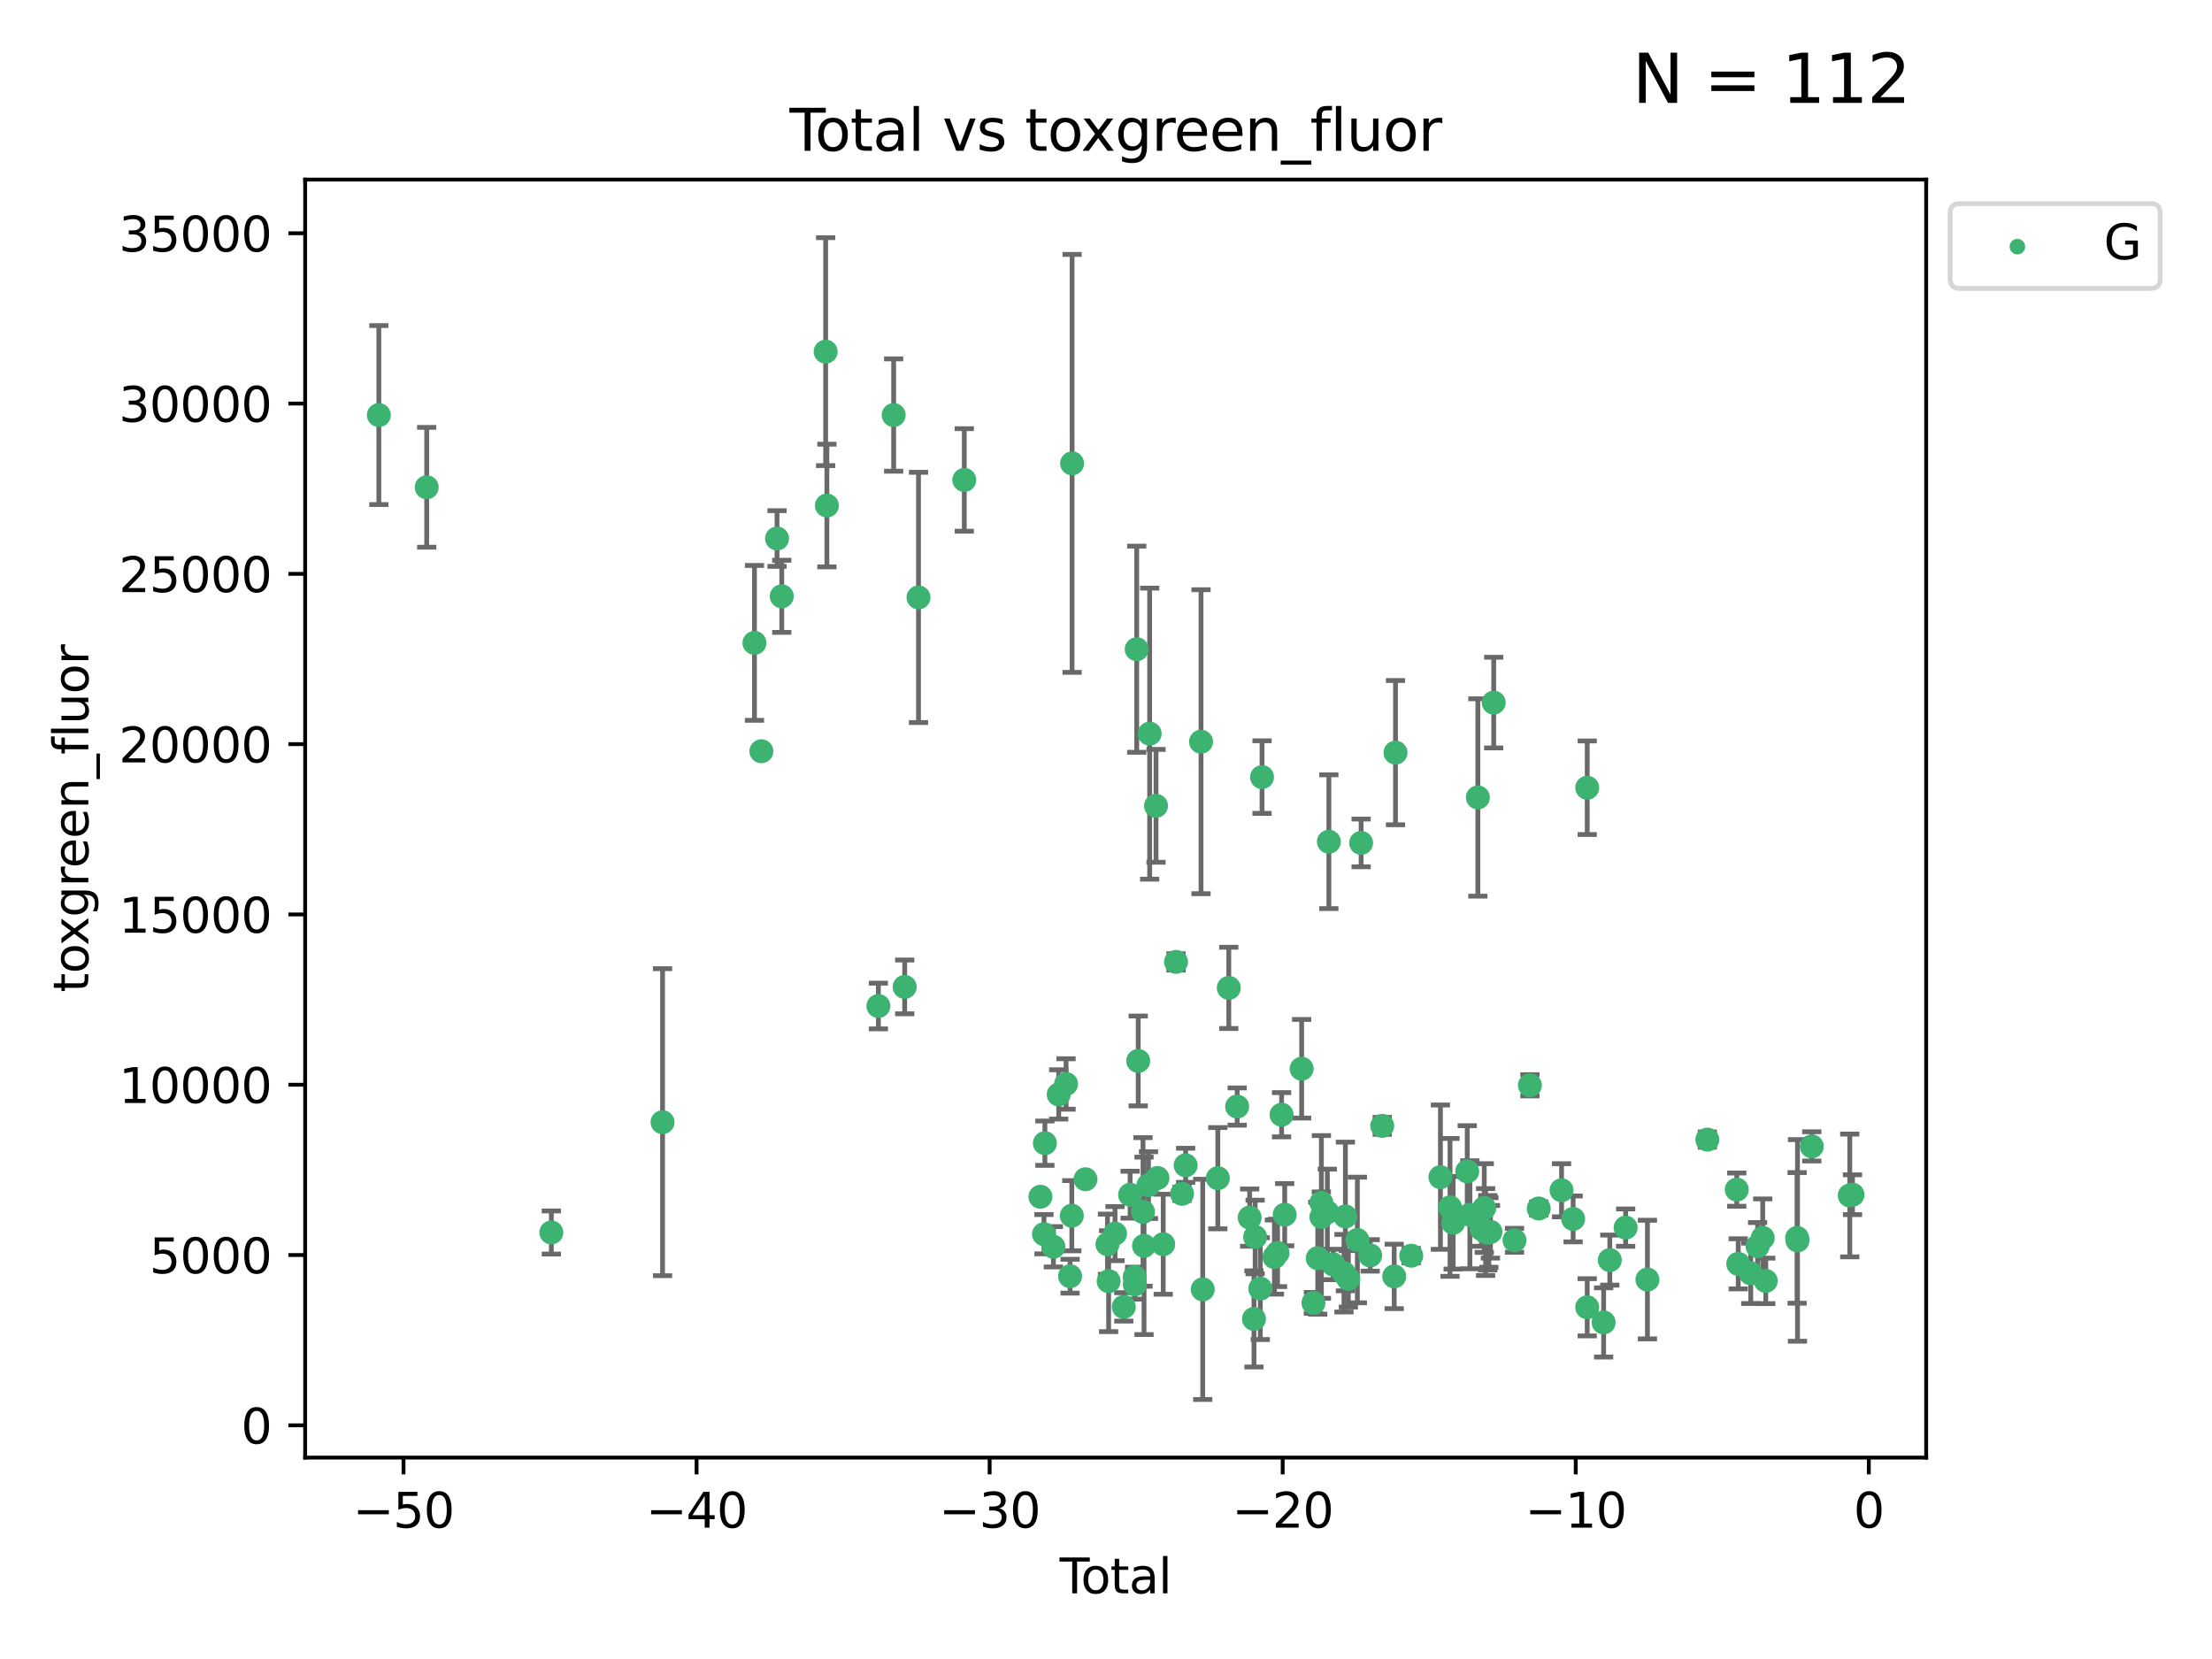 <?xml version="1.0" encoding="utf-8" standalone="no"?>
<!DOCTYPE svg PUBLIC "-//W3C//DTD SVG 1.1//EN"
  "http://www.w3.org/Graphics/SVG/1.1/DTD/svg11.dtd">
<svg xmlns:xlink="http://www.w3.org/1999/xlink" width="460.8pt" height="345.6pt" viewBox="0 0 460.8 345.6" xmlns="http://www.w3.org/2000/svg" version="1.1">
 <defs>
  <style type="text/css">*{stroke-linejoin: round; stroke-linecap: butt}</style>
 </defs>
 <g id="figure_1">
  <g id="patch_1">
   <path d="M 0 345.6 
L 460.8 345.6 
L 460.8 0 
L 0 0 
z
" style="fill: #ffffff"/>
  </g>
  <g id="axes_1">
   <g id="patch_2">
    <path d="M 63.571 303.64 
L 401.26 303.64 
L 401.26 37.411 
L 63.571 37.411 
z
" style="fill: #ffffff"/>
   </g>
   <g id="PathCollection_1">
    <defs>
     <path id="m9b44892f1c" d="M 0 1.118 
C 0.297 1.118 0.581 1 0.791 0.791 
C 1 0.581 1.118 0.297 1.118 0 
C 1.118 -0.297 1 -0.581 0.791 -0.791 
C 0.581 -1 0.297 -1.118 0 -1.118 
C -0.297 -1.118 -0.581 -1 -0.791 -0.791 
C -1 -0.581 -1.118 -0.297 -1.118 0 
C -1.118 0.297 -1 0.581 -0.791 0.791 
C -0.581 1 -0.297 1.118 0 1.118 
z
" style="stroke: #3cb371"/>
    </defs>
    <g clip-path="url(#pa0e3da054b)">
     <use xlink:href="#m9b44892f1c" x="78.921" y="86.466" style="fill: #3cb371; stroke: #3cb371"/>
     <use xlink:href="#m9b44892f1c" x="88.888" y="101.51" style="fill: #3cb371; stroke: #3cb371"/>
     <use xlink:href="#m9b44892f1c" x="114.856" y="256.746" style="fill: #3cb371; stroke: #3cb371"/>
     <use xlink:href="#m9b44892f1c" x="138.022" y="233.769" style="fill: #3cb371; stroke: #3cb371"/>
     <use xlink:href="#m9b44892f1c" x="157.169" y="133.922" style="fill: #3cb371; stroke: #3cb371"/>
     <use xlink:href="#m9b44892f1c" x="158.608" y="156.501" style="fill: #3cb371; stroke: #3cb371"/>
     <use xlink:href="#m9b44892f1c" x="161.867" y="112.184" style="fill: #3cb371; stroke: #3cb371"/>
     <use xlink:href="#m9b44892f1c" x="162.853" y="124.221" style="fill: #3cb371; stroke: #3cb371"/>
     <use xlink:href="#m9b44892f1c" x="171.997" y="73.256" style="fill: #3cb371; stroke: #3cb371"/>
     <use xlink:href="#m9b44892f1c" x="172.255" y="105.31" style="fill: #3cb371; stroke: #3cb371"/>
     <use xlink:href="#m9b44892f1c" x="182.984" y="209.572" style="fill: #3cb371; stroke: #3cb371"/>
     <use xlink:href="#m9b44892f1c" x="186.165" y="86.458" style="fill: #3cb371; stroke: #3cb371"/>
     <use xlink:href="#m9b44892f1c" x="188.466" y="205.589" style="fill: #3cb371; stroke: #3cb371"/>
     <use xlink:href="#m9b44892f1c" x="191.342" y="124.453" style="fill: #3cb371; stroke: #3cb371"/>
     <use xlink:href="#m9b44892f1c" x="200.88" y="99.982" style="fill: #3cb371; stroke: #3cb371"/>
     <use xlink:href="#m9b44892f1c" x="216.739" y="249.303" style="fill: #3cb371; stroke: #3cb371"/>
     <use xlink:href="#m9b44892f1c" x="217.477" y="257.102" style="fill: #3cb371; stroke: #3cb371"/>
     <use xlink:href="#m9b44892f1c" x="217.671" y="238.144" style="fill: #3cb371; stroke: #3cb371"/>
     <use xlink:href="#m9b44892f1c" x="219.44" y="259.725" style="fill: #3cb371; stroke: #3cb371"/>
     <use xlink:href="#m9b44892f1c" x="220.551" y="227.988" style="fill: #3cb371; stroke: #3cb371"/>
     <use xlink:href="#m9b44892f1c" x="222.082" y="225.811" style="fill: #3cb371; stroke: #3cb371"/>
     <use xlink:href="#m9b44892f1c" x="222.918" y="265.854" style="fill: #3cb371; stroke: #3cb371"/>
     <use xlink:href="#m9b44892f1c" x="223.279" y="253.251" style="fill: #3cb371; stroke: #3cb371"/>
     <use xlink:href="#m9b44892f1c" x="223.337" y="96.531" style="fill: #3cb371; stroke: #3cb371"/>
     <use xlink:href="#m9b44892f1c" x="226.123" y="245.661" style="fill: #3cb371; stroke: #3cb371"/>
     <use xlink:href="#m9b44892f1c" x="230.706" y="259.198" style="fill: #3cb371; stroke: #3cb371"/>
     <use xlink:href="#m9b44892f1c" x="230.949" y="266.892" style="fill: #3cb371; stroke: #3cb371"/>
     <use xlink:href="#m9b44892f1c" x="232.28" y="256.986" style="fill: #3cb371; stroke: #3cb371"/>
     <use xlink:href="#m9b44892f1c" x="234.104" y="272.249" style="fill: #3cb371; stroke: #3cb371"/>
     <use xlink:href="#m9b44892f1c" x="235.423" y="248.88" style="fill: #3cb371; stroke: #3cb371"/>
     <use xlink:href="#m9b44892f1c" x="236.376" y="266.023" style="fill: #3cb371; stroke: #3cb371"/>
     <use xlink:href="#m9b44892f1c" x="236.401" y="267.559" style="fill: #3cb371; stroke: #3cb371"/>
     <use xlink:href="#m9b44892f1c" x="236.8" y="135.242" style="fill: #3cb371; stroke: #3cb371"/>
     <use xlink:href="#m9b44892f1c" x="237.11" y="221.013" style="fill: #3cb371; stroke: #3cb371"/>
     <use xlink:href="#m9b44892f1c" x="238.11" y="252.466" style="fill: #3cb371; stroke: #3cb371"/>
     <use xlink:href="#m9b44892f1c" x="238.324" y="259.529" style="fill: #3cb371; stroke: #3cb371"/>
     <use xlink:href="#m9b44892f1c" x="239.251" y="246.882" style="fill: #3cb371; stroke: #3cb371"/>
     <use xlink:href="#m9b44892f1c" x="239.495" y="152.832" style="fill: #3cb371; stroke: #3cb371"/>
     <use xlink:href="#m9b44892f1c" x="240.821" y="167.868" style="fill: #3cb371; stroke: #3cb371"/>
     <use xlink:href="#m9b44892f1c" x="241.123" y="245.401" style="fill: #3cb371; stroke: #3cb371"/>
     <use xlink:href="#m9b44892f1c" x="242.319" y="259.196" style="fill: #3cb371; stroke: #3cb371"/>
     <use xlink:href="#m9b44892f1c" x="244.99" y="200.377" style="fill: #3cb371; stroke: #3cb371"/>
     <use xlink:href="#m9b44892f1c" x="246.241" y="248.693" style="fill: #3cb371; stroke: #3cb371"/>
     <use xlink:href="#m9b44892f1c" x="246.993" y="242.761" style="fill: #3cb371; stroke: #3cb371"/>
     <use xlink:href="#m9b44892f1c" x="250.195" y="154.513" style="fill: #3cb371; stroke: #3cb371"/>
     <use xlink:href="#m9b44892f1c" x="250.55" y="268.598" style="fill: #3cb371; stroke: #3cb371"/>
     <use xlink:href="#m9b44892f1c" x="253.694" y="245.438" style="fill: #3cb371; stroke: #3cb371"/>
     <use xlink:href="#m9b44892f1c" x="255.98" y="205.792" style="fill: #3cb371; stroke: #3cb371"/>
     <use xlink:href="#m9b44892f1c" x="257.723" y="230.515" style="fill: #3cb371; stroke: #3cb371"/>
     <use xlink:href="#m9b44892f1c" x="260.328" y="253.652" style="fill: #3cb371; stroke: #3cb371"/>
     <use xlink:href="#m9b44892f1c" x="261.227" y="274.756" style="fill: #3cb371; stroke: #3cb371"/>
     <use xlink:href="#m9b44892f1c" x="261.466" y="257.685" style="fill: #3cb371; stroke: #3cb371"/>
     <use xlink:href="#m9b44892f1c" x="262.542" y="268.44" style="fill: #3cb371; stroke: #3cb371"/>
     <use xlink:href="#m9b44892f1c" x="262.903" y="161.88" style="fill: #3cb371; stroke: #3cb371"/>
     <use xlink:href="#m9b44892f1c" x="265.485" y="261.866" style="fill: #3cb371; stroke: #3cb371"/>
     <use xlink:href="#m9b44892f1c" x="266.132" y="261.007" style="fill: #3cb371; stroke: #3cb371"/>
     <use xlink:href="#m9b44892f1c" x="266.978" y="232.217" style="fill: #3cb371; stroke: #3cb371"/>
     <use xlink:href="#m9b44892f1c" x="267.623" y="253.044" style="fill: #3cb371; stroke: #3cb371"/>
     <use xlink:href="#m9b44892f1c" x="271.156" y="222.64" style="fill: #3cb371; stroke: #3cb371"/>
     <use xlink:href="#m9b44892f1c" x="273.612" y="271.415" style="fill: #3cb371; stroke: #3cb371"/>
     <use xlink:href="#m9b44892f1c" x="274.511" y="262.099" style="fill: #3cb371; stroke: #3cb371"/>
     <use xlink:href="#m9b44892f1c" x="275.257" y="250.56" style="fill: #3cb371; stroke: #3cb371"/>
     <use xlink:href="#m9b44892f1c" x="275.27" y="253.514" style="fill: #3cb371; stroke: #3cb371"/>
     <use xlink:href="#m9b44892f1c" x="276.512" y="252.521" style="fill: #3cb371; stroke: #3cb371"/>
     <use xlink:href="#m9b44892f1c" x="276.827" y="175.344" style="fill: #3cb371; stroke: #3cb371"/>
     <use xlink:href="#m9b44892f1c" x="277.741" y="263.41" style="fill: #3cb371; stroke: #3cb371"/>
     <use xlink:href="#m9b44892f1c" x="279.976" y="265.237" style="fill: #3cb371; stroke: #3cb371"/>
     <use xlink:href="#m9b44892f1c" x="280.271" y="253.415" style="fill: #3cb371; stroke: #3cb371"/>
     <use xlink:href="#m9b44892f1c" x="280.884" y="266.406" style="fill: #3cb371; stroke: #3cb371"/>
     <use xlink:href="#m9b44892f1c" x="282.766" y="258.311" style="fill: #3cb371; stroke: #3cb371"/>
     <use xlink:href="#m9b44892f1c" x="283.545" y="175.597" style="fill: #3cb371; stroke: #3cb371"/>
     <use xlink:href="#m9b44892f1c" x="285.437" y="261.522" style="fill: #3cb371; stroke: #3cb371"/>
     <use xlink:href="#m9b44892f1c" x="287.945" y="234.537" style="fill: #3cb371; stroke: #3cb371"/>
     <use xlink:href="#m9b44892f1c" x="290.441" y="265.899" style="fill: #3cb371; stroke: #3cb371"/>
     <use xlink:href="#m9b44892f1c" x="290.709" y="156.788" style="fill: #3cb371; stroke: #3cb371"/>
     <use xlink:href="#m9b44892f1c" x="293.983" y="261.584" style="fill: #3cb371; stroke: #3cb371"/>
     <use xlink:href="#m9b44892f1c" x="300.065" y="245.222" style="fill: #3cb371; stroke: #3cb371"/>
     <use xlink:href="#m9b44892f1c" x="302.065" y="251.522" style="fill: #3cb371; stroke: #3cb371"/>
     <use xlink:href="#m9b44892f1c" x="302.723" y="254.726" style="fill: #3cb371; stroke: #3cb371"/>
     <use xlink:href="#m9b44892f1c" x="305.65" y="244.017" style="fill: #3cb371; stroke: #3cb371"/>
     <use xlink:href="#m9b44892f1c" x="306.201" y="253.057" style="fill: #3cb371; stroke: #3cb371"/>
     <use xlink:href="#m9b44892f1c" x="307.864" y="166.124" style="fill: #3cb371; stroke: #3cb371"/>
     <use xlink:href="#m9b44892f1c" x="308.613" y="256.001" style="fill: #3cb371; stroke: #3cb371"/>
     <use xlink:href="#m9b44892f1c" x="309.196" y="251.658" style="fill: #3cb371; stroke: #3cb371"/>
     <use xlink:href="#m9b44892f1c" x="309.479" y="256.655" style="fill: #3cb371; stroke: #3cb371"/>
     <use xlink:href="#m9b44892f1c" x="309.936" y="256.796" style="fill: #3cb371; stroke: #3cb371"/>
     <use xlink:href="#m9b44892f1c" x="310.161" y="256.742" style="fill: #3cb371; stroke: #3cb371"/>
     <use xlink:href="#m9b44892f1c" x="310.488" y="256.609" style="fill: #3cb371; stroke: #3cb371"/>
     <use xlink:href="#m9b44892f1c" x="311.166" y="146.363" style="fill: #3cb371; stroke: #3cb371"/>
     <use xlink:href="#m9b44892f1c" x="315.498" y="258.38" style="fill: #3cb371; stroke: #3cb371"/>
     <use xlink:href="#m9b44892f1c" x="318.708" y="226.09" style="fill: #3cb371; stroke: #3cb371"/>
     <use xlink:href="#m9b44892f1c" x="320.548" y="251.753" style="fill: #3cb371; stroke: #3cb371"/>
     <use xlink:href="#m9b44892f1c" x="325.301" y="247.953" style="fill: #3cb371; stroke: #3cb371"/>
     <use xlink:href="#m9b44892f1c" x="327.713" y="253.923" style="fill: #3cb371; stroke: #3cb371"/>
     <use xlink:href="#m9b44892f1c" x="330.645" y="272.335" style="fill: #3cb371; stroke: #3cb371"/>
     <use xlink:href="#m9b44892f1c" x="330.648" y="164.101" style="fill: #3cb371; stroke: #3cb371"/>
     <use xlink:href="#m9b44892f1c" x="334.066" y="275.489" style="fill: #3cb371; stroke: #3cb371"/>
     <use xlink:href="#m9b44892f1c" x="335.351" y="262.502" style="fill: #3cb371; stroke: #3cb371"/>
     <use xlink:href="#m9b44892f1c" x="338.652" y="255.734" style="fill: #3cb371; stroke: #3cb371"/>
     <use xlink:href="#m9b44892f1c" x="343.19" y="266.558" style="fill: #3cb371; stroke: #3cb371"/>
     <use xlink:href="#m9b44892f1c" x="355.667" y="237.401" style="fill: #3cb371; stroke: #3cb371"/>
     <use xlink:href="#m9b44892f1c" x="361.802" y="247.821" style="fill: #3cb371; stroke: #3cb371"/>
     <use xlink:href="#m9b44892f1c" x="362.108" y="263.281" style="fill: #3cb371; stroke: #3cb371"/>
     <use xlink:href="#m9b44892f1c" x="364.714" y="265.258" style="fill: #3cb371; stroke: #3cb371"/>
     <use xlink:href="#m9b44892f1c" x="366.139" y="259.636" style="fill: #3cb371; stroke: #3cb371"/>
     <use xlink:href="#m9b44892f1c" x="367.209" y="257.881" style="fill: #3cb371; stroke: #3cb371"/>
     <use xlink:href="#m9b44892f1c" x="367.838" y="266.836" style="fill: #3cb371; stroke: #3cb371"/>
     <use xlink:href="#m9b44892f1c" x="374.373" y="257.88" style="fill: #3cb371; stroke: #3cb371"/>
     <use xlink:href="#m9b44892f1c" x="374.45" y="258.401" style="fill: #3cb371; stroke: #3cb371"/>
     <use xlink:href="#m9b44892f1c" x="377.429" y="238.809" style="fill: #3cb371; stroke: #3cb371"/>
     <use xlink:href="#m9b44892f1c" x="385.339" y="249.037" style="fill: #3cb371; stroke: #3cb371"/>
     <use xlink:href="#m9b44892f1c" x="385.911" y="248.878" style="fill: #3cb371; stroke: #3cb371"/>
    </g>
   </g>
   <g id="matplotlib.axis_1">
    <g id="xtick_1">
     <g id="line2d_1">
      <defs>
       <path id="mcc0672bb1d" d="M 0 0 
L 0 3.5 
" style="stroke: #000000; stroke-width: 0.8"/>
      </defs>
      <g>
       <use xlink:href="#mcc0672bb1d" x="84.059" y="303.64" style="stroke: #000000; stroke-width: 0.8"/>
      </g>
     </g>
     <g id="text_1">
      <!-- −50 -->
      <g transform="translate(73.506 318.238)scale(0.1 -0.1)">
       <defs>
        <path id="DejaVuSans-2212" d="M 678 2272 
L 4684 2272 
L 4684 1741 
L 678 1741 
L 678 2272 
z
" transform="scale(0.016)"/>
        <path id="DejaVuSans-35" d="M 691 4666 
L 3169 4666 
L 3169 4134 
L 1269 4134 
L 1269 2991 
Q 1406 3038 1543 3061 
Q 1681 3084 1819 3084 
Q 2600 3084 3056 2656 
Q 3513 2228 3513 1497 
Q 3513 744 3044 326 
Q 2575 -91 1722 -91 
Q 1428 -91 1123 -41 
Q 819 9 494 109 
L 494 744 
Q 775 591 1075 516 
Q 1375 441 1709 441 
Q 2250 441 2565 725 
Q 2881 1009 2881 1497 
Q 2881 1984 2565 2268 
Q 2250 2553 1709 2553 
Q 1456 2553 1204 2497 
Q 953 2441 691 2322 
L 691 4666 
z
" transform="scale(0.016)"/>
        <path id="DejaVuSans-30" d="M 2034 4250 
Q 1547 4250 1301 3770 
Q 1056 3291 1056 2328 
Q 1056 1369 1301 889 
Q 1547 409 2034 409 
Q 2525 409 2770 889 
Q 3016 1369 3016 2328 
Q 3016 3291 2770 3770 
Q 2525 4250 2034 4250 
z
M 2034 4750 
Q 2819 4750 3233 4129 
Q 3647 3509 3647 2328 
Q 3647 1150 3233 529 
Q 2819 -91 2034 -91 
Q 1250 -91 836 529 
Q 422 1150 422 2328 
Q 422 3509 836 4129 
Q 1250 4750 2034 4750 
z
" transform="scale(0.016)"/>
       </defs>
       <use xlink:href="#DejaVuSans-2212"/>
       <use xlink:href="#DejaVuSans-35" x="83.789"/>
       <use xlink:href="#DejaVuSans-30" x="147.412"/>
      </g>
     </g>
    </g>
    <g id="xtick_2">
     <g id="line2d_2">
      <g>
       <use xlink:href="#mcc0672bb1d" x="145.108" y="303.64" style="stroke: #000000; stroke-width: 0.8"/>
      </g>
     </g>
     <g id="text_2">
      <!-- −40 -->
      <g transform="translate(134.555 318.238)scale(0.1 -0.1)">
       <defs>
        <path id="DejaVuSans-34" d="M 2419 4116 
L 825 1625 
L 2419 1625 
L 2419 4116 
z
M 2253 4666 
L 3047 4666 
L 3047 1625 
L 3713 1625 
L 3713 1100 
L 3047 1100 
L 3047 0 
L 2419 0 
L 2419 1100 
L 313 1100 
L 313 1709 
L 2253 4666 
z
" transform="scale(0.016)"/>
       </defs>
       <use xlink:href="#DejaVuSans-2212"/>
       <use xlink:href="#DejaVuSans-34" x="83.789"/>
       <use xlink:href="#DejaVuSans-30" x="147.412"/>
      </g>
     </g>
    </g>
    <g id="xtick_3">
     <g id="line2d_3">
      <g>
       <use xlink:href="#mcc0672bb1d" x="206.157" y="303.64" style="stroke: #000000; stroke-width: 0.8"/>
      </g>
     </g>
     <g id="text_3">
      <!-- −30 -->
      <g transform="translate(195.605 318.238)scale(0.1 -0.1)">
       <defs>
        <path id="DejaVuSans-33" d="M 2597 2516 
Q 3050 2419 3304 2112 
Q 3559 1806 3559 1356 
Q 3559 666 3084 287 
Q 2609 -91 1734 -91 
Q 1441 -91 1130 -33 
Q 819 25 488 141 
L 488 750 
Q 750 597 1062 519 
Q 1375 441 1716 441 
Q 2309 441 2620 675 
Q 2931 909 2931 1356 
Q 2931 1769 2642 2001 
Q 2353 2234 1838 2234 
L 1294 2234 
L 1294 2753 
L 1863 2753 
Q 2328 2753 2575 2939 
Q 2822 3125 2822 3475 
Q 2822 3834 2567 4026 
Q 2313 4219 1838 4219 
Q 1578 4219 1281 4162 
Q 984 4106 628 3988 
L 628 4550 
Q 988 4650 1302 4700 
Q 1616 4750 1894 4750 
Q 2613 4750 3031 4423 
Q 3450 4097 3450 3541 
Q 3450 3153 3228 2886 
Q 3006 2619 2597 2516 
z
" transform="scale(0.016)"/>
       </defs>
       <use xlink:href="#DejaVuSans-2212"/>
       <use xlink:href="#DejaVuSans-33" x="83.789"/>
       <use xlink:href="#DejaVuSans-30" x="147.412"/>
      </g>
     </g>
    </g>
    <g id="xtick_4">
     <g id="line2d_4">
      <g>
       <use xlink:href="#mcc0672bb1d" x="267.206" y="303.64" style="stroke: #000000; stroke-width: 0.8"/>
      </g>
     </g>
     <g id="text_4">
      <!-- −20 -->
      <g transform="translate(256.654 318.238)scale(0.1 -0.1)">
       <defs>
        <path id="DejaVuSans-32" d="M 1228 531 
L 3431 531 
L 3431 0 
L 469 0 
L 469 531 
Q 828 903 1448 1529 
Q 2069 2156 2228 2338 
Q 2531 2678 2651 2914 
Q 2772 3150 2772 3378 
Q 2772 3750 2511 3984 
Q 2250 4219 1831 4219 
Q 1534 4219 1204 4116 
Q 875 4013 500 3803 
L 500 4441 
Q 881 4594 1212 4672 
Q 1544 4750 1819 4750 
Q 2544 4750 2975 4387 
Q 3406 4025 3406 3419 
Q 3406 3131 3298 2873 
Q 3191 2616 2906 2266 
Q 2828 2175 2409 1742 
Q 1991 1309 1228 531 
z
" transform="scale(0.016)"/>
       </defs>
       <use xlink:href="#DejaVuSans-2212"/>
       <use xlink:href="#DejaVuSans-32" x="83.789"/>
       <use xlink:href="#DejaVuSans-30" x="147.412"/>
      </g>
     </g>
    </g>
    <g id="xtick_5">
     <g id="line2d_5">
      <g>
       <use xlink:href="#mcc0672bb1d" x="328.255" y="303.64" style="stroke: #000000; stroke-width: 0.8"/>
      </g>
     </g>
     <g id="text_5">
      <!-- −10 -->
      <g transform="translate(317.703 318.238)scale(0.1 -0.1)">
       <defs>
        <path id="DejaVuSans-31" d="M 794 531 
L 1825 531 
L 1825 4091 
L 703 3866 
L 703 4441 
L 1819 4666 
L 2450 4666 
L 2450 531 
L 3481 531 
L 3481 0 
L 794 0 
L 794 531 
z
" transform="scale(0.016)"/>
       </defs>
       <use xlink:href="#DejaVuSans-2212"/>
       <use xlink:href="#DejaVuSans-31" x="83.789"/>
       <use xlink:href="#DejaVuSans-30" x="147.412"/>
      </g>
     </g>
    </g>
    <g id="xtick_6">
     <g id="line2d_6">
      <g>
       <use xlink:href="#mcc0672bb1d" x="389.305" y="303.64" style="stroke: #000000; stroke-width: 0.8"/>
      </g>
     </g>
     <g id="text_6">
      <!-- 0 -->
      <g transform="translate(386.123 318.238)scale(0.1 -0.1)">
       <use xlink:href="#DejaVuSans-30"/>
      </g>
     </g>
    </g>
    <g id="text_7">
     <!-- Total -->
     <g transform="translate(220.739 331.917)scale(0.1 -0.1)">
      <defs>
       <path id="DejaVuSans-54" d="M -19 4666 
L 3928 4666 
L 3928 4134 
L 2272 4134 
L 2272 0 
L 1638 0 
L 1638 4134 
L -19 4134 
L -19 4666 
z
" transform="scale(0.016)"/>
       <path id="DejaVuSans-6f" d="M 1959 3097 
Q 1497 3097 1228 2736 
Q 959 2375 959 1747 
Q 959 1119 1226 758 
Q 1494 397 1959 397 
Q 2419 397 2687 759 
Q 2956 1122 2956 1747 
Q 2956 2369 2687 2733 
Q 2419 3097 1959 3097 
z
M 1959 3584 
Q 2709 3584 3137 3096 
Q 3566 2609 3566 1747 
Q 3566 888 3137 398 
Q 2709 -91 1959 -91 
Q 1206 -91 779 398 
Q 353 888 353 1747 
Q 353 2609 779 3096 
Q 1206 3584 1959 3584 
z
" transform="scale(0.016)"/>
       <path id="DejaVuSans-74" d="M 1172 4494 
L 1172 3500 
L 2356 3500 
L 2356 3053 
L 1172 3053 
L 1172 1153 
Q 1172 725 1289 603 
Q 1406 481 1766 481 
L 2356 481 
L 2356 0 
L 1766 0 
Q 1100 0 847 248 
Q 594 497 594 1153 
L 594 3053 
L 172 3053 
L 172 3500 
L 594 3500 
L 594 4494 
L 1172 4494 
z
" transform="scale(0.016)"/>
       <path id="DejaVuSans-61" d="M 2194 1759 
Q 1497 1759 1228 1600 
Q 959 1441 959 1056 
Q 959 750 1161 570 
Q 1363 391 1709 391 
Q 2188 391 2477 730 
Q 2766 1069 2766 1631 
L 2766 1759 
L 2194 1759 
z
M 3341 1997 
L 3341 0 
L 2766 0 
L 2766 531 
Q 2569 213 2275 61 
Q 1981 -91 1556 -91 
Q 1019 -91 701 211 
Q 384 513 384 1019 
Q 384 1609 779 1909 
Q 1175 2209 1959 2209 
L 2766 2209 
L 2766 2266 
Q 2766 2663 2505 2880 
Q 2244 3097 1772 3097 
Q 1472 3097 1187 3025 
Q 903 2953 641 2809 
L 641 3341 
Q 956 3463 1253 3523 
Q 1550 3584 1831 3584 
Q 2591 3584 2966 3190 
Q 3341 2797 3341 1997 
z
" transform="scale(0.016)"/>
       <path id="DejaVuSans-6c" d="M 603 4863 
L 1178 4863 
L 1178 0 
L 603 0 
L 603 4863 
z
" transform="scale(0.016)"/>
      </defs>
      <use xlink:href="#DejaVuSans-54"/>
      <use xlink:href="#DejaVuSans-6f" x="44.084"/>
      <use xlink:href="#DejaVuSans-74" x="105.266"/>
      <use xlink:href="#DejaVuSans-61" x="144.475"/>
      <use xlink:href="#DejaVuSans-6c" x="205.754"/>
     </g>
    </g>
   </g>
   <g id="matplotlib.axis_2">
    <g id="ytick_1">
     <g id="line2d_7">
      <defs>
       <path id="m6eb37516f6" d="M 0 0 
L -3.5 0 
" style="stroke: #000000; stroke-width: 0.8"/>
      </defs>
      <g>
       <use xlink:href="#m6eb37516f6" x="63.571" y="296.921" style="stroke: #000000; stroke-width: 0.8"/>
      </g>
     </g>
     <g id="text_8">
      <!-- 0 -->
      <g transform="translate(50.209 300.721)scale(0.1 -0.1)">
       <use xlink:href="#DejaVuSans-30"/>
      </g>
     </g>
    </g>
    <g id="ytick_2">
     <g id="line2d_8">
      <g>
       <use xlink:href="#m6eb37516f6" x="63.571" y="261.446" style="stroke: #000000; stroke-width: 0.8"/>
      </g>
     </g>
     <g id="text_9">
      <!-- 5000 -->
      <g transform="translate(31.121 265.246)scale(0.1 -0.1)">
       <use xlink:href="#DejaVuSans-35"/>
       <use xlink:href="#DejaVuSans-30" x="63.623"/>
       <use xlink:href="#DejaVuSans-30" x="127.246"/>
       <use xlink:href="#DejaVuSans-30" x="190.869"/>
      </g>
     </g>
    </g>
    <g id="ytick_3">
     <g id="line2d_9">
      <g>
       <use xlink:href="#m6eb37516f6" x="63.571" y="225.971" style="stroke: #000000; stroke-width: 0.8"/>
      </g>
     </g>
     <g id="text_10">
      <!-- 10000 -->
      <g transform="translate(24.759 229.771)scale(0.1 -0.1)">
       <use xlink:href="#DejaVuSans-31"/>
       <use xlink:href="#DejaVuSans-30" x="63.623"/>
       <use xlink:href="#DejaVuSans-30" x="127.246"/>
       <use xlink:href="#DejaVuSans-30" x="190.869"/>
       <use xlink:href="#DejaVuSans-30" x="254.492"/>
      </g>
     </g>
    </g>
    <g id="ytick_4">
     <g id="line2d_10">
      <g>
       <use xlink:href="#m6eb37516f6" x="63.571" y="190.496" style="stroke: #000000; stroke-width: 0.8"/>
      </g>
     </g>
     <g id="text_11">
      <!-- 15000 -->
      <g transform="translate(24.759 194.296)scale(0.1 -0.1)">
       <use xlink:href="#DejaVuSans-31"/>
       <use xlink:href="#DejaVuSans-35" x="63.623"/>
       <use xlink:href="#DejaVuSans-30" x="127.246"/>
       <use xlink:href="#DejaVuSans-30" x="190.869"/>
       <use xlink:href="#DejaVuSans-30" x="254.492"/>
      </g>
     </g>
    </g>
    <g id="ytick_5">
     <g id="line2d_11">
      <g>
       <use xlink:href="#m6eb37516f6" x="63.571" y="155.021" style="stroke: #000000; stroke-width: 0.8"/>
      </g>
     </g>
     <g id="text_12">
      <!-- 20000 -->
      <g transform="translate(24.759 158.821)scale(0.1 -0.1)">
       <use xlink:href="#DejaVuSans-32"/>
       <use xlink:href="#DejaVuSans-30" x="63.623"/>
       <use xlink:href="#DejaVuSans-30" x="127.246"/>
       <use xlink:href="#DejaVuSans-30" x="190.869"/>
       <use xlink:href="#DejaVuSans-30" x="254.492"/>
      </g>
     </g>
    </g>
    <g id="ytick_6">
     <g id="line2d_12">
      <g>
       <use xlink:href="#m6eb37516f6" x="63.571" y="119.546" style="stroke: #000000; stroke-width: 0.8"/>
      </g>
     </g>
     <g id="text_13">
      <!-- 25000 -->
      <g transform="translate(24.759 123.346)scale(0.1 -0.1)">
       <use xlink:href="#DejaVuSans-32"/>
       <use xlink:href="#DejaVuSans-35" x="63.623"/>
       <use xlink:href="#DejaVuSans-30" x="127.246"/>
       <use xlink:href="#DejaVuSans-30" x="190.869"/>
       <use xlink:href="#DejaVuSans-30" x="254.492"/>
      </g>
     </g>
    </g>
    <g id="ytick_7">
     <g id="line2d_13">
      <g>
       <use xlink:href="#m6eb37516f6" x="63.571" y="84.071" style="stroke: #000000; stroke-width: 0.8"/>
      </g>
     </g>
     <g id="text_14">
      <!-- 30000 -->
      <g transform="translate(24.759 87.871)scale(0.1 -0.1)">
       <use xlink:href="#DejaVuSans-33"/>
       <use xlink:href="#DejaVuSans-30" x="63.623"/>
       <use xlink:href="#DejaVuSans-30" x="127.246"/>
       <use xlink:href="#DejaVuSans-30" x="190.869"/>
       <use xlink:href="#DejaVuSans-30" x="254.492"/>
      </g>
     </g>
    </g>
    <g id="ytick_8">
     <g id="line2d_14">
      <g>
       <use xlink:href="#m6eb37516f6" x="63.571" y="48.596" style="stroke: #000000; stroke-width: 0.8"/>
      </g>
     </g>
     <g id="text_15">
      <!-- 35000 -->
      <g transform="translate(24.759 52.396)scale(0.1 -0.1)">
       <use xlink:href="#DejaVuSans-33"/>
       <use xlink:href="#DejaVuSans-35" x="63.623"/>
       <use xlink:href="#DejaVuSans-30" x="127.246"/>
       <use xlink:href="#DejaVuSans-30" x="190.869"/>
       <use xlink:href="#DejaVuSans-30" x="254.492"/>
      </g>
     </g>
    </g>
    <g id="text_16">
     <!-- toxgreen_fluor -->
     <g transform="translate(18.401 206.72)rotate(-90)scale(0.1 -0.1)">
      <defs>
       <path id="DejaVuSans-78" d="M 3513 3500 
L 2247 1797 
L 3578 0 
L 2900 0 
L 1881 1375 
L 863 0 
L 184 0 
L 1544 1831 
L 300 3500 
L 978 3500 
L 1906 2253 
L 2834 3500 
L 3513 3500 
z
" transform="scale(0.016)"/>
       <path id="DejaVuSans-67" d="M 2906 1791 
Q 2906 2416 2648 2759 
Q 2391 3103 1925 3103 
Q 1463 3103 1205 2759 
Q 947 2416 947 1791 
Q 947 1169 1205 825 
Q 1463 481 1925 481 
Q 2391 481 2648 825 
Q 2906 1169 2906 1791 
z
M 3481 434 
Q 3481 -459 3084 -895 
Q 2688 -1331 1869 -1331 
Q 1566 -1331 1297 -1286 
Q 1028 -1241 775 -1147 
L 775 -588 
Q 1028 -725 1275 -790 
Q 1522 -856 1778 -856 
Q 2344 -856 2625 -561 
Q 2906 -266 2906 331 
L 2906 616 
Q 2728 306 2450 153 
Q 2172 0 1784 0 
Q 1141 0 747 490 
Q 353 981 353 1791 
Q 353 2603 747 3093 
Q 1141 3584 1784 3584 
Q 2172 3584 2450 3431 
Q 2728 3278 2906 2969 
L 2906 3500 
L 3481 3500 
L 3481 434 
z
" transform="scale(0.016)"/>
       <path id="DejaVuSans-72" d="M 2631 2963 
Q 2534 3019 2420 3045 
Q 2306 3072 2169 3072 
Q 1681 3072 1420 2755 
Q 1159 2438 1159 1844 
L 1159 0 
L 581 0 
L 581 3500 
L 1159 3500 
L 1159 2956 
Q 1341 3275 1631 3429 
Q 1922 3584 2338 3584 
Q 2397 3584 2469 3576 
Q 2541 3569 2628 3553 
L 2631 2963 
z
" transform="scale(0.016)"/>
       <path id="DejaVuSans-65" d="M 3597 1894 
L 3597 1613 
L 953 1613 
Q 991 1019 1311 708 
Q 1631 397 2203 397 
Q 2534 397 2845 478 
Q 3156 559 3463 722 
L 3463 178 
Q 3153 47 2828 -22 
Q 2503 -91 2169 -91 
Q 1331 -91 842 396 
Q 353 884 353 1716 
Q 353 2575 817 3079 
Q 1281 3584 2069 3584 
Q 2775 3584 3186 3129 
Q 3597 2675 3597 1894 
z
M 3022 2063 
Q 3016 2534 2758 2815 
Q 2500 3097 2075 3097 
Q 1594 3097 1305 2825 
Q 1016 2553 972 2059 
L 3022 2063 
z
" transform="scale(0.016)"/>
       <path id="DejaVuSans-6e" d="M 3513 2113 
L 3513 0 
L 2938 0 
L 2938 2094 
Q 2938 2591 2744 2837 
Q 2550 3084 2163 3084 
Q 1697 3084 1428 2787 
Q 1159 2491 1159 1978 
L 1159 0 
L 581 0 
L 581 3500 
L 1159 3500 
L 1159 2956 
Q 1366 3272 1645 3428 
Q 1925 3584 2291 3584 
Q 2894 3584 3203 3211 
Q 3513 2838 3513 2113 
z
" transform="scale(0.016)"/>
       <path id="DejaVuSans-5f" d="M 3263 -1063 
L 3263 -1509 
L -63 -1509 
L -63 -1063 
L 3263 -1063 
z
" transform="scale(0.016)"/>
       <path id="DejaVuSans-66" d="M 2375 4863 
L 2375 4384 
L 1825 4384 
Q 1516 4384 1395 4259 
Q 1275 4134 1275 3809 
L 1275 3500 
L 2222 3500 
L 2222 3053 
L 1275 3053 
L 1275 0 
L 697 0 
L 697 3053 
L 147 3053 
L 147 3500 
L 697 3500 
L 697 3744 
Q 697 4328 969 4595 
Q 1241 4863 1831 4863 
L 2375 4863 
z
" transform="scale(0.016)"/>
       <path id="DejaVuSans-75" d="M 544 1381 
L 544 3500 
L 1119 3500 
L 1119 1403 
Q 1119 906 1312 657 
Q 1506 409 1894 409 
Q 2359 409 2629 706 
Q 2900 1003 2900 1516 
L 2900 3500 
L 3475 3500 
L 3475 0 
L 2900 0 
L 2900 538 
Q 2691 219 2414 64 
Q 2138 -91 1772 -91 
Q 1169 -91 856 284 
Q 544 659 544 1381 
z
M 1991 3584 
L 1991 3584 
z
" transform="scale(0.016)"/>
      </defs>
      <use xlink:href="#DejaVuSans-74"/>
      <use xlink:href="#DejaVuSans-6f" x="39.209"/>
      <use xlink:href="#DejaVuSans-78" x="97.266"/>
      <use xlink:href="#DejaVuSans-67" x="156.445"/>
      <use xlink:href="#DejaVuSans-72" x="219.922"/>
      <use xlink:href="#DejaVuSans-65" x="258.785"/>
      <use xlink:href="#DejaVuSans-65" x="320.309"/>
      <use xlink:href="#DejaVuSans-6e" x="381.832"/>
      <use xlink:href="#DejaVuSans-5f" x="445.211"/>
      <use xlink:href="#DejaVuSans-66" x="495.211"/>
      <use xlink:href="#DejaVuSans-6c" x="530.416"/>
      <use xlink:href="#DejaVuSans-75" x="558.199"/>
      <use xlink:href="#DejaVuSans-6f" x="621.578"/>
      <use xlink:href="#DejaVuSans-72" x="682.76"/>
     </g>
    </g>
   </g>
   <g id="LineCollection_1">
    <path d="M 78.921 105.106 
L 78.921 67.826 
" clip-path="url(#pa0e3da054b)" style="fill: none; stroke: #696969"/>
    <path d="M 88.888 113.988 
L 88.888 89.032 
" clip-path="url(#pa0e3da054b)" style="fill: none; stroke: #696969"/>
    <path d="M 114.856 261.234 
L 114.856 252.259 
" clip-path="url(#pa0e3da054b)" style="fill: none; stroke: #696969"/>
    <path d="M 138.022 265.746 
L 138.022 201.792 
" clip-path="url(#pa0e3da054b)" style="fill: none; stroke: #696969"/>
    <path d="M 157.169 150.052 
L 157.169 117.792 
" clip-path="url(#pa0e3da054b)" style="fill: none; stroke: #696969"/>
    <path d="M 158.608 156.986 
L 158.608 156.016 
" clip-path="url(#pa0e3da054b)" style="fill: none; stroke: #696969"/>
    <path d="M 161.867 117.984 
L 161.867 106.384 
" clip-path="url(#pa0e3da054b)" style="fill: none; stroke: #696969"/>
    <path d="M 162.853 131.732 
L 162.853 116.71 
" clip-path="url(#pa0e3da054b)" style="fill: none; stroke: #696969"/>
    <path d="M 171.997 96.999 
L 171.997 49.513 
" clip-path="url(#pa0e3da054b)" style="fill: none; stroke: #696969"/>
    <path d="M 172.255 118.087 
L 172.255 92.532 
" clip-path="url(#pa0e3da054b)" style="fill: none; stroke: #696969"/>
    <path d="M 182.984 214.336 
L 182.984 204.809 
" clip-path="url(#pa0e3da054b)" style="fill: none; stroke: #696969"/>
    <path d="M 186.165 98.157 
L 186.165 74.759 
" clip-path="url(#pa0e3da054b)" style="fill: none; stroke: #696969"/>
    <path d="M 188.466 211.193 
L 188.466 199.986 
" clip-path="url(#pa0e3da054b)" style="fill: none; stroke: #696969"/>
    <path d="M 191.342 150.517 
L 191.342 98.389 
" clip-path="url(#pa0e3da054b)" style="fill: none; stroke: #696969"/>
    <path d="M 200.88 110.662 
L 200.88 89.302 
" clip-path="url(#pa0e3da054b)" style="fill: none; stroke: #696969"/>
    <path d="M 216.739 250.186 
L 216.739 248.421 
" clip-path="url(#pa0e3da054b)" style="fill: none; stroke: #696969"/>
    <path d="M 217.477 261.196 
L 217.477 253.009 
" clip-path="url(#pa0e3da054b)" style="fill: none; stroke: #696969"/>
    <path d="M 217.671 242.76 
L 217.671 233.528 
" clip-path="url(#pa0e3da054b)" style="fill: none; stroke: #696969"/>
    <path d="M 219.44 263.927 
L 219.44 255.524 
" clip-path="url(#pa0e3da054b)" style="fill: none; stroke: #696969"/>
    <path d="M 220.551 233.123 
L 220.551 222.854 
" clip-path="url(#pa0e3da054b)" style="fill: none; stroke: #696969"/>
    <path d="M 222.082 231.064 
L 222.082 220.558 
" clip-path="url(#pa0e3da054b)" style="fill: none; stroke: #696969"/>
    <path d="M 222.918 269.383 
L 222.918 262.326 
" clip-path="url(#pa0e3da054b)" style="fill: none; stroke: #696969"/>
    <path d="M 223.279 260.567 
L 223.279 245.936 
" clip-path="url(#pa0e3da054b)" style="fill: none; stroke: #696969"/>
    <path d="M 223.337 140.064 
L 223.337 52.999 
" clip-path="url(#pa0e3da054b)" style="fill: none; stroke: #696969"/>
    <path d="M 226.123 246.151 
L 226.123 245.172 
" clip-path="url(#pa0e3da054b)" style="fill: none; stroke: #696969"/>
    <path d="M 230.706 265.472 
L 230.706 252.925 
" clip-path="url(#pa0e3da054b)" style="fill: none; stroke: #696969"/>
    <path d="M 230.949 277.402 
L 230.949 256.382 
" clip-path="url(#pa0e3da054b)" style="fill: none; stroke: #696969"/>
    <path d="M 232.28 262.623 
L 232.28 251.35 
" clip-path="url(#pa0e3da054b)" style="fill: none; stroke: #696969"/>
    <path d="M 234.104 275.206 
L 234.104 269.293 
" clip-path="url(#pa0e3da054b)" style="fill: none; stroke: #696969"/>
    <path d="M 235.423 253.769 
L 235.423 243.991 
" clip-path="url(#pa0e3da054b)" style="fill: none; stroke: #696969"/>
    <path d="M 236.376 268.071 
L 236.376 263.976 
" clip-path="url(#pa0e3da054b)" style="fill: none; stroke: #696969"/>
    <path d="M 236.401 270.632 
L 236.401 264.486 
" clip-path="url(#pa0e3da054b)" style="fill: none; stroke: #696969"/>
    <path d="M 236.8 156.718 
L 236.8 113.767 
" clip-path="url(#pa0e3da054b)" style="fill: none; stroke: #696969"/>
    <path d="M 237.11 230.374 
L 237.11 211.652 
" clip-path="url(#pa0e3da054b)" style="fill: none; stroke: #696969"/>
    <path d="M 238.11 267.938 
L 238.11 236.994 
" clip-path="url(#pa0e3da054b)" style="fill: none; stroke: #696969"/>
    <path d="M 238.324 278.007 
L 238.324 241.051 
" clip-path="url(#pa0e3da054b)" style="fill: none; stroke: #696969"/>
    <path d="M 239.251 253.832 
L 239.251 239.931 
" clip-path="url(#pa0e3da054b)" style="fill: none; stroke: #696969"/>
    <path d="M 239.495 183.148 
L 239.495 122.517 
" clip-path="url(#pa0e3da054b)" style="fill: none; stroke: #696969"/>
    <path d="M 240.821 179.616 
L 240.821 156.12 
" clip-path="url(#pa0e3da054b)" style="fill: none; stroke: #696969"/>
    <path d="M 241.123 246.053 
L 241.123 244.75 
" clip-path="url(#pa0e3da054b)" style="fill: none; stroke: #696969"/>
    <path d="M 242.319 269.616 
L 242.319 248.776 
" clip-path="url(#pa0e3da054b)" style="fill: none; stroke: #696969"/>
    <path d="M 244.99 202.079 
L 244.99 198.675 
" clip-path="url(#pa0e3da054b)" style="fill: none; stroke: #696969"/>
    <path d="M 246.241 250.092 
L 246.241 247.294 
" clip-path="url(#pa0e3da054b)" style="fill: none; stroke: #696969"/>
    <path d="M 246.993 246.314 
L 246.993 239.208 
" clip-path="url(#pa0e3da054b)" style="fill: none; stroke: #696969"/>
    <path d="M 250.195 186.176 
L 250.195 122.85 
" clip-path="url(#pa0e3da054b)" style="fill: none; stroke: #696969"/>
    <path d="M 250.55 291.539 
L 250.55 245.658 
" clip-path="url(#pa0e3da054b)" style="fill: none; stroke: #696969"/>
    <path d="M 253.694 255.982 
L 253.694 234.894 
" clip-path="url(#pa0e3da054b)" style="fill: none; stroke: #696969"/>
    <path d="M 255.98 214.254 
L 255.98 197.329 
" clip-path="url(#pa0e3da054b)" style="fill: none; stroke: #696969"/>
    <path d="M 257.723 234.395 
L 257.723 226.634 
" clip-path="url(#pa0e3da054b)" style="fill: none; stroke: #696969"/>
    <path d="M 260.328 259.616 
L 260.328 247.688 
" clip-path="url(#pa0e3da054b)" style="fill: none; stroke: #696969"/>
    <path d="M 261.227 284.769 
L 261.227 264.744 
" clip-path="url(#pa0e3da054b)" style="fill: none; stroke: #696969"/>
    <path d="M 261.466 265.356 
L 261.466 250.014 
" clip-path="url(#pa0e3da054b)" style="fill: none; stroke: #696969"/>
    <path d="M 262.542 279.05 
L 262.542 257.83 
" clip-path="url(#pa0e3da054b)" style="fill: none; stroke: #696969"/>
    <path d="M 262.903 169.44 
L 262.903 154.319 
" clip-path="url(#pa0e3da054b)" style="fill: none; stroke: #696969"/>
    <path d="M 265.485 269.589 
L 265.485 254.143 
" clip-path="url(#pa0e3da054b)" style="fill: none; stroke: #696969"/>
    <path d="M 266.132 268.023 
L 266.132 253.991 
" clip-path="url(#pa0e3da054b)" style="fill: none; stroke: #696969"/>
    <path d="M 266.978 236.826 
L 266.978 227.609 
" clip-path="url(#pa0e3da054b)" style="fill: none; stroke: #696969"/>
    <path d="M 267.623 259.521 
L 267.623 246.567 
" clip-path="url(#pa0e3da054b)" style="fill: none; stroke: #696969"/>
    <path d="M 271.156 232.911 
L 271.156 212.369 
" clip-path="url(#pa0e3da054b)" style="fill: none; stroke: #696969"/>
    <path d="M 273.612 273.595 
L 273.612 269.235 
" clip-path="url(#pa0e3da054b)" style="fill: none; stroke: #696969"/>
    <path d="M 274.511 273.764 
L 274.511 250.434 
" clip-path="url(#pa0e3da054b)" style="fill: none; stroke: #696969"/>
    <path d="M 275.257 252.823 
L 275.257 248.297 
" clip-path="url(#pa0e3da054b)" style="fill: none; stroke: #696969"/>
    <path d="M 275.27 270.468 
L 275.27 236.56 
" clip-path="url(#pa0e3da054b)" style="fill: none; stroke: #696969"/>
    <path d="M 276.512 261.485 
L 276.512 243.557 
" clip-path="url(#pa0e3da054b)" style="fill: none; stroke: #696969"/>
    <path d="M 276.827 189.277 
L 276.827 161.41 
" clip-path="url(#pa0e3da054b)" style="fill: none; stroke: #696969"/>
    <path d="M 277.741 266.582 
L 277.741 260.238 
" clip-path="url(#pa0e3da054b)" style="fill: none; stroke: #696969"/>
    <path d="M 279.976 273.314 
L 279.976 257.161 
" clip-path="url(#pa0e3da054b)" style="fill: none; stroke: #696969"/>
    <path d="M 280.271 268.901 
L 280.271 237.929 
" clip-path="url(#pa0e3da054b)" style="fill: none; stroke: #696969"/>
    <path d="M 280.884 272.285 
L 280.884 260.527 
" clip-path="url(#pa0e3da054b)" style="fill: none; stroke: #696969"/>
    <path d="M 282.766 271.401 
L 282.766 245.222 
" clip-path="url(#pa0e3da054b)" style="fill: none; stroke: #696969"/>
    <path d="M 283.545 180.567 
L 283.545 170.627 
" clip-path="url(#pa0e3da054b)" style="fill: none; stroke: #696969"/>
    <path d="M 285.437 264.798 
L 285.437 258.246 
" clip-path="url(#pa0e3da054b)" style="fill: none; stroke: #696969"/>
    <path d="M 287.945 236.304 
L 287.945 232.77 
" clip-path="url(#pa0e3da054b)" style="fill: none; stroke: #696969"/>
    <path d="M 290.441 272.612 
L 290.441 259.185 
" clip-path="url(#pa0e3da054b)" style="fill: none; stroke: #696969"/>
    <path d="M 290.709 171.817 
L 290.709 141.76 
" clip-path="url(#pa0e3da054b)" style="fill: none; stroke: #696969"/>
    <path d="M 293.983 263.092 
L 293.983 260.077 
" clip-path="url(#pa0e3da054b)" style="fill: none; stroke: #696969"/>
    <path d="M 300.065 260.255 
L 300.065 230.19 
" clip-path="url(#pa0e3da054b)" style="fill: none; stroke: #696969"/>
    <path d="M 302.065 265.88 
L 302.065 237.164 
" clip-path="url(#pa0e3da054b)" style="fill: none; stroke: #696969"/>
    <path d="M 302.723 264.374 
L 302.723 245.079 
" clip-path="url(#pa0e3da054b)" style="fill: none; stroke: #696969"/>
    <path d="M 305.65 253.528 
L 305.65 234.506 
" clip-path="url(#pa0e3da054b)" style="fill: none; stroke: #696969"/>
    <path d="M 306.201 264.309 
L 306.201 241.804 
" clip-path="url(#pa0e3da054b)" style="fill: none; stroke: #696969"/>
    <path d="M 307.864 186.682 
L 307.864 145.566 
" clip-path="url(#pa0e3da054b)" style="fill: none; stroke: #696969"/>
    <path d="M 308.613 259.622 
L 308.613 252.38 
" clip-path="url(#pa0e3da054b)" style="fill: none; stroke: #696969"/>
    <path d="M 309.196 260.897 
L 309.196 242.419 
" clip-path="url(#pa0e3da054b)" style="fill: none; stroke: #696969"/>
    <path d="M 309.479 265.704 
L 309.479 247.606 
" clip-path="url(#pa0e3da054b)" style="fill: none; stroke: #696969"/>
    <path d="M 309.936 264.537 
L 309.936 249.055 
" clip-path="url(#pa0e3da054b)" style="fill: none; stroke: #696969"/>
    <path d="M 310.161 263.986 
L 310.161 249.499 
" clip-path="url(#pa0e3da054b)" style="fill: none; stroke: #696969"/>
    <path d="M 310.488 262.089 
L 310.488 251.129 
" clip-path="url(#pa0e3da054b)" style="fill: none; stroke: #696969"/>
    <path d="M 311.166 155.804 
L 311.166 136.922 
" clip-path="url(#pa0e3da054b)" style="fill: none; stroke: #696969"/>
    <path d="M 315.498 260.872 
L 315.498 255.887 
" clip-path="url(#pa0e3da054b)" style="fill: none; stroke: #696969"/>
    <path d="M 318.708 228.305 
L 318.708 223.875 
" clip-path="url(#pa0e3da054b)" style="fill: none; stroke: #696969"/>
    <path d="M 320.548 253.132 
L 320.548 250.374 
" clip-path="url(#pa0e3da054b)" style="fill: none; stroke: #696969"/>
    <path d="M 325.301 253.49 
L 325.301 242.416 
" clip-path="url(#pa0e3da054b)" style="fill: none; stroke: #696969"/>
    <path d="M 327.713 258.706 
L 327.713 249.14 
" clip-path="url(#pa0e3da054b)" style="fill: none; stroke: #696969"/>
    <path d="M 330.645 278.293 
L 330.645 266.376 
" clip-path="url(#pa0e3da054b)" style="fill: none; stroke: #696969"/>
    <path d="M 330.648 173.847 
L 330.648 154.355 
" clip-path="url(#pa0e3da054b)" style="fill: none; stroke: #696969"/>
    <path d="M 334.066 282.698 
L 334.066 268.28 
" clip-path="url(#pa0e3da054b)" style="fill: none; stroke: #696969"/>
    <path d="M 335.351 267.718 
L 335.351 257.285 
" clip-path="url(#pa0e3da054b)" style="fill: none; stroke: #696969"/>
    <path d="M 338.652 259.623 
L 338.652 251.846 
" clip-path="url(#pa0e3da054b)" style="fill: none; stroke: #696969"/>
    <path d="M 343.19 278.913 
L 343.19 254.203 
" clip-path="url(#pa0e3da054b)" style="fill: none; stroke: #696969"/>
    <path d="M 355.667 238.986 
L 355.667 235.816 
" clip-path="url(#pa0e3da054b)" style="fill: none; stroke: #696969"/>
    <path d="M 361.802 251.281 
L 361.802 244.361 
" clip-path="url(#pa0e3da054b)" style="fill: none; stroke: #696969"/>
    <path d="M 362.108 268.499 
L 362.108 258.062 
" clip-path="url(#pa0e3da054b)" style="fill: none; stroke: #696969"/>
    <path d="M 364.714 271.547 
L 364.714 258.968 
" clip-path="url(#pa0e3da054b)" style="fill: none; stroke: #696969"/>
    <path d="M 366.139 264.59 
L 366.139 254.682 
" clip-path="url(#pa0e3da054b)" style="fill: none; stroke: #696969"/>
    <path d="M 367.209 266.004 
L 367.209 249.757 
" clip-path="url(#pa0e3da054b)" style="fill: none; stroke: #696969"/>
    <path d="M 367.838 271.572 
L 367.838 262.101 
" clip-path="url(#pa0e3da054b)" style="fill: none; stroke: #696969"/>
    <path d="M 374.373 271.484 
L 374.373 244.275 
" clip-path="url(#pa0e3da054b)" style="fill: none; stroke: #696969"/>
    <path d="M 374.45 279.396 
L 374.45 237.405 
" clip-path="url(#pa0e3da054b)" style="fill: none; stroke: #696969"/>
    <path d="M 377.429 241.857 
L 377.429 235.76 
" clip-path="url(#pa0e3da054b)" style="fill: none; stroke: #696969"/>
    <path d="M 385.339 261.824 
L 385.339 236.249 
" clip-path="url(#pa0e3da054b)" style="fill: none; stroke: #696969"/>
    <path d="M 385.911 253.023 
L 385.911 244.733 
" clip-path="url(#pa0e3da054b)" style="fill: none; stroke: #696969"/>
   </g>
   <g id="line2d_15">
    <defs>
     <path id="mab2db08dae" d="M 2 0 
L -2 -0 
" style="stroke: #696969"/>
    </defs>
    <g clip-path="url(#pa0e3da054b)">
     <use xlink:href="#mab2db08dae" x="78.921" y="105.106" style="fill: #696969; stroke: #696969"/>
     <use xlink:href="#mab2db08dae" x="88.888" y="113.988" style="fill: #696969; stroke: #696969"/>
     <use xlink:href="#mab2db08dae" x="114.856" y="261.234" style="fill: #696969; stroke: #696969"/>
     <use xlink:href="#mab2db08dae" x="138.022" y="265.746" style="fill: #696969; stroke: #696969"/>
     <use xlink:href="#mab2db08dae" x="157.169" y="150.052" style="fill: #696969; stroke: #696969"/>
     <use xlink:href="#mab2db08dae" x="158.608" y="156.986" style="fill: #696969; stroke: #696969"/>
     <use xlink:href="#mab2db08dae" x="161.867" y="117.984" style="fill: #696969; stroke: #696969"/>
     <use xlink:href="#mab2db08dae" x="162.853" y="131.732" style="fill: #696969; stroke: #696969"/>
     <use xlink:href="#mab2db08dae" x="171.997" y="96.999" style="fill: #696969; stroke: #696969"/>
     <use xlink:href="#mab2db08dae" x="172.255" y="118.087" style="fill: #696969; stroke: #696969"/>
     <use xlink:href="#mab2db08dae" x="182.984" y="214.336" style="fill: #696969; stroke: #696969"/>
     <use xlink:href="#mab2db08dae" x="186.165" y="98.157" style="fill: #696969; stroke: #696969"/>
     <use xlink:href="#mab2db08dae" x="188.466" y="211.193" style="fill: #696969; stroke: #696969"/>
     <use xlink:href="#mab2db08dae" x="191.342" y="150.517" style="fill: #696969; stroke: #696969"/>
     <use xlink:href="#mab2db08dae" x="200.88" y="110.662" style="fill: #696969; stroke: #696969"/>
     <use xlink:href="#mab2db08dae" x="216.739" y="250.186" style="fill: #696969; stroke: #696969"/>
     <use xlink:href="#mab2db08dae" x="217.477" y="261.196" style="fill: #696969; stroke: #696969"/>
     <use xlink:href="#mab2db08dae" x="217.671" y="242.76" style="fill: #696969; stroke: #696969"/>
     <use xlink:href="#mab2db08dae" x="219.44" y="263.927" style="fill: #696969; stroke: #696969"/>
     <use xlink:href="#mab2db08dae" x="220.551" y="233.123" style="fill: #696969; stroke: #696969"/>
     <use xlink:href="#mab2db08dae" x="222.082" y="231.064" style="fill: #696969; stroke: #696969"/>
     <use xlink:href="#mab2db08dae" x="222.918" y="269.383" style="fill: #696969; stroke: #696969"/>
     <use xlink:href="#mab2db08dae" x="223.279" y="260.567" style="fill: #696969; stroke: #696969"/>
     <use xlink:href="#mab2db08dae" x="223.337" y="140.064" style="fill: #696969; stroke: #696969"/>
     <use xlink:href="#mab2db08dae" x="226.123" y="246.151" style="fill: #696969; stroke: #696969"/>
     <use xlink:href="#mab2db08dae" x="230.706" y="265.472" style="fill: #696969; stroke: #696969"/>
     <use xlink:href="#mab2db08dae" x="230.949" y="277.402" style="fill: #696969; stroke: #696969"/>
     <use xlink:href="#mab2db08dae" x="232.28" y="262.623" style="fill: #696969; stroke: #696969"/>
     <use xlink:href="#mab2db08dae" x="234.104" y="275.206" style="fill: #696969; stroke: #696969"/>
     <use xlink:href="#mab2db08dae" x="235.423" y="253.769" style="fill: #696969; stroke: #696969"/>
     <use xlink:href="#mab2db08dae" x="236.376" y="268.071" style="fill: #696969; stroke: #696969"/>
     <use xlink:href="#mab2db08dae" x="236.401" y="270.632" style="fill: #696969; stroke: #696969"/>
     <use xlink:href="#mab2db08dae" x="236.8" y="156.718" style="fill: #696969; stroke: #696969"/>
     <use xlink:href="#mab2db08dae" x="237.11" y="230.374" style="fill: #696969; stroke: #696969"/>
     <use xlink:href="#mab2db08dae" x="238.11" y="267.938" style="fill: #696969; stroke: #696969"/>
     <use xlink:href="#mab2db08dae" x="238.324" y="278.007" style="fill: #696969; stroke: #696969"/>
     <use xlink:href="#mab2db08dae" x="239.251" y="253.832" style="fill: #696969; stroke: #696969"/>
     <use xlink:href="#mab2db08dae" x="239.495" y="183.148" style="fill: #696969; stroke: #696969"/>
     <use xlink:href="#mab2db08dae" x="240.821" y="179.616" style="fill: #696969; stroke: #696969"/>
     <use xlink:href="#mab2db08dae" x="241.123" y="246.053" style="fill: #696969; stroke: #696969"/>
     <use xlink:href="#mab2db08dae" x="242.319" y="269.616" style="fill: #696969; stroke: #696969"/>
     <use xlink:href="#mab2db08dae" x="244.99" y="202.079" style="fill: #696969; stroke: #696969"/>
     <use xlink:href="#mab2db08dae" x="246.241" y="250.092" style="fill: #696969; stroke: #696969"/>
     <use xlink:href="#mab2db08dae" x="246.993" y="246.314" style="fill: #696969; stroke: #696969"/>
     <use xlink:href="#mab2db08dae" x="250.195" y="186.176" style="fill: #696969; stroke: #696969"/>
     <use xlink:href="#mab2db08dae" x="250.55" y="291.539" style="fill: #696969; stroke: #696969"/>
     <use xlink:href="#mab2db08dae" x="253.694" y="255.982" style="fill: #696969; stroke: #696969"/>
     <use xlink:href="#mab2db08dae" x="255.98" y="214.254" style="fill: #696969; stroke: #696969"/>
     <use xlink:href="#mab2db08dae" x="257.723" y="234.395" style="fill: #696969; stroke: #696969"/>
     <use xlink:href="#mab2db08dae" x="260.328" y="259.616" style="fill: #696969; stroke: #696969"/>
     <use xlink:href="#mab2db08dae" x="261.227" y="284.769" style="fill: #696969; stroke: #696969"/>
     <use xlink:href="#mab2db08dae" x="261.466" y="265.356" style="fill: #696969; stroke: #696969"/>
     <use xlink:href="#mab2db08dae" x="262.542" y="279.05" style="fill: #696969; stroke: #696969"/>
     <use xlink:href="#mab2db08dae" x="262.903" y="169.44" style="fill: #696969; stroke: #696969"/>
     <use xlink:href="#mab2db08dae" x="265.485" y="269.589" style="fill: #696969; stroke: #696969"/>
     <use xlink:href="#mab2db08dae" x="266.132" y="268.023" style="fill: #696969; stroke: #696969"/>
     <use xlink:href="#mab2db08dae" x="266.978" y="236.826" style="fill: #696969; stroke: #696969"/>
     <use xlink:href="#mab2db08dae" x="267.623" y="259.521" style="fill: #696969; stroke: #696969"/>
     <use xlink:href="#mab2db08dae" x="271.156" y="232.911" style="fill: #696969; stroke: #696969"/>
     <use xlink:href="#mab2db08dae" x="273.612" y="273.595" style="fill: #696969; stroke: #696969"/>
     <use xlink:href="#mab2db08dae" x="274.511" y="273.764" style="fill: #696969; stroke: #696969"/>
     <use xlink:href="#mab2db08dae" x="275.257" y="252.823" style="fill: #696969; stroke: #696969"/>
     <use xlink:href="#mab2db08dae" x="275.27" y="270.468" style="fill: #696969; stroke: #696969"/>
     <use xlink:href="#mab2db08dae" x="276.512" y="261.485" style="fill: #696969; stroke: #696969"/>
     <use xlink:href="#mab2db08dae" x="276.827" y="189.277" style="fill: #696969; stroke: #696969"/>
     <use xlink:href="#mab2db08dae" x="277.741" y="266.582" style="fill: #696969; stroke: #696969"/>
     <use xlink:href="#mab2db08dae" x="279.976" y="273.314" style="fill: #696969; stroke: #696969"/>
     <use xlink:href="#mab2db08dae" x="280.271" y="268.901" style="fill: #696969; stroke: #696969"/>
     <use xlink:href="#mab2db08dae" x="280.884" y="272.285" style="fill: #696969; stroke: #696969"/>
     <use xlink:href="#mab2db08dae" x="282.766" y="271.401" style="fill: #696969; stroke: #696969"/>
     <use xlink:href="#mab2db08dae" x="283.545" y="180.567" style="fill: #696969; stroke: #696969"/>
     <use xlink:href="#mab2db08dae" x="285.437" y="264.798" style="fill: #696969; stroke: #696969"/>
     <use xlink:href="#mab2db08dae" x="287.945" y="236.304" style="fill: #696969; stroke: #696969"/>
     <use xlink:href="#mab2db08dae" x="290.441" y="272.612" style="fill: #696969; stroke: #696969"/>
     <use xlink:href="#mab2db08dae" x="290.709" y="171.817" style="fill: #696969; stroke: #696969"/>
     <use xlink:href="#mab2db08dae" x="293.983" y="263.092" style="fill: #696969; stroke: #696969"/>
     <use xlink:href="#mab2db08dae" x="300.065" y="260.255" style="fill: #696969; stroke: #696969"/>
     <use xlink:href="#mab2db08dae" x="302.065" y="265.88" style="fill: #696969; stroke: #696969"/>
     <use xlink:href="#mab2db08dae" x="302.723" y="264.374" style="fill: #696969; stroke: #696969"/>
     <use xlink:href="#mab2db08dae" x="305.65" y="253.528" style="fill: #696969; stroke: #696969"/>
     <use xlink:href="#mab2db08dae" x="306.201" y="264.309" style="fill: #696969; stroke: #696969"/>
     <use xlink:href="#mab2db08dae" x="307.864" y="186.682" style="fill: #696969; stroke: #696969"/>
     <use xlink:href="#mab2db08dae" x="308.613" y="259.622" style="fill: #696969; stroke: #696969"/>
     <use xlink:href="#mab2db08dae" x="309.196" y="260.897" style="fill: #696969; stroke: #696969"/>
     <use xlink:href="#mab2db08dae" x="309.479" y="265.704" style="fill: #696969; stroke: #696969"/>
     <use xlink:href="#mab2db08dae" x="309.936" y="264.537" style="fill: #696969; stroke: #696969"/>
     <use xlink:href="#mab2db08dae" x="310.161" y="263.986" style="fill: #696969; stroke: #696969"/>
     <use xlink:href="#mab2db08dae" x="310.488" y="262.089" style="fill: #696969; stroke: #696969"/>
     <use xlink:href="#mab2db08dae" x="311.166" y="155.804" style="fill: #696969; stroke: #696969"/>
     <use xlink:href="#mab2db08dae" x="315.498" y="260.872" style="fill: #696969; stroke: #696969"/>
     <use xlink:href="#mab2db08dae" x="318.708" y="228.305" style="fill: #696969; stroke: #696969"/>
     <use xlink:href="#mab2db08dae" x="320.548" y="253.132" style="fill: #696969; stroke: #696969"/>
     <use xlink:href="#mab2db08dae" x="325.301" y="253.49" style="fill: #696969; stroke: #696969"/>
     <use xlink:href="#mab2db08dae" x="327.713" y="258.706" style="fill: #696969; stroke: #696969"/>
     <use xlink:href="#mab2db08dae" x="330.645" y="278.293" style="fill: #696969; stroke: #696969"/>
     <use xlink:href="#mab2db08dae" x="330.648" y="173.847" style="fill: #696969; stroke: #696969"/>
     <use xlink:href="#mab2db08dae" x="334.066" y="282.698" style="fill: #696969; stroke: #696969"/>
     <use xlink:href="#mab2db08dae" x="335.351" y="267.718" style="fill: #696969; stroke: #696969"/>
     <use xlink:href="#mab2db08dae" x="338.652" y="259.623" style="fill: #696969; stroke: #696969"/>
     <use xlink:href="#mab2db08dae" x="343.19" y="278.913" style="fill: #696969; stroke: #696969"/>
     <use xlink:href="#mab2db08dae" x="355.667" y="238.986" style="fill: #696969; stroke: #696969"/>
     <use xlink:href="#mab2db08dae" x="361.802" y="251.281" style="fill: #696969; stroke: #696969"/>
     <use xlink:href="#mab2db08dae" x="362.108" y="268.499" style="fill: #696969; stroke: #696969"/>
     <use xlink:href="#mab2db08dae" x="364.714" y="271.547" style="fill: #696969; stroke: #696969"/>
     <use xlink:href="#mab2db08dae" x="366.139" y="264.59" style="fill: #696969; stroke: #696969"/>
     <use xlink:href="#mab2db08dae" x="367.209" y="266.004" style="fill: #696969; stroke: #696969"/>
     <use xlink:href="#mab2db08dae" x="367.838" y="271.572" style="fill: #696969; stroke: #696969"/>
     <use xlink:href="#mab2db08dae" x="374.373" y="271.484" style="fill: #696969; stroke: #696969"/>
     <use xlink:href="#mab2db08dae" x="374.45" y="279.396" style="fill: #696969; stroke: #696969"/>
     <use xlink:href="#mab2db08dae" x="377.429" y="241.857" style="fill: #696969; stroke: #696969"/>
     <use xlink:href="#mab2db08dae" x="385.339" y="261.824" style="fill: #696969; stroke: #696969"/>
     <use xlink:href="#mab2db08dae" x="385.911" y="253.023" style="fill: #696969; stroke: #696969"/>
    </g>
   </g>
   <g id="line2d_16">
    <g clip-path="url(#pa0e3da054b)">
     <use xlink:href="#mab2db08dae" x="78.921" y="67.826" style="fill: #696969; stroke: #696969"/>
     <use xlink:href="#mab2db08dae" x="88.888" y="89.032" style="fill: #696969; stroke: #696969"/>
     <use xlink:href="#mab2db08dae" x="114.856" y="252.259" style="fill: #696969; stroke: #696969"/>
     <use xlink:href="#mab2db08dae" x="138.022" y="201.792" style="fill: #696969; stroke: #696969"/>
     <use xlink:href="#mab2db08dae" x="157.169" y="117.792" style="fill: #696969; stroke: #696969"/>
     <use xlink:href="#mab2db08dae" x="158.608" y="156.016" style="fill: #696969; stroke: #696969"/>
     <use xlink:href="#mab2db08dae" x="161.867" y="106.384" style="fill: #696969; stroke: #696969"/>
     <use xlink:href="#mab2db08dae" x="162.853" y="116.71" style="fill: #696969; stroke: #696969"/>
     <use xlink:href="#mab2db08dae" x="171.997" y="49.513" style="fill: #696969; stroke: #696969"/>
     <use xlink:href="#mab2db08dae" x="172.255" y="92.532" style="fill: #696969; stroke: #696969"/>
     <use xlink:href="#mab2db08dae" x="182.984" y="204.809" style="fill: #696969; stroke: #696969"/>
     <use xlink:href="#mab2db08dae" x="186.165" y="74.759" style="fill: #696969; stroke: #696969"/>
     <use xlink:href="#mab2db08dae" x="188.466" y="199.986" style="fill: #696969; stroke: #696969"/>
     <use xlink:href="#mab2db08dae" x="191.342" y="98.389" style="fill: #696969; stroke: #696969"/>
     <use xlink:href="#mab2db08dae" x="200.88" y="89.302" style="fill: #696969; stroke: #696969"/>
     <use xlink:href="#mab2db08dae" x="216.739" y="248.421" style="fill: #696969; stroke: #696969"/>
     <use xlink:href="#mab2db08dae" x="217.477" y="253.009" style="fill: #696969; stroke: #696969"/>
     <use xlink:href="#mab2db08dae" x="217.671" y="233.528" style="fill: #696969; stroke: #696969"/>
     <use xlink:href="#mab2db08dae" x="219.44" y="255.524" style="fill: #696969; stroke: #696969"/>
     <use xlink:href="#mab2db08dae" x="220.551" y="222.854" style="fill: #696969; stroke: #696969"/>
     <use xlink:href="#mab2db08dae" x="222.082" y="220.558" style="fill: #696969; stroke: #696969"/>
     <use xlink:href="#mab2db08dae" x="222.918" y="262.326" style="fill: #696969; stroke: #696969"/>
     <use xlink:href="#mab2db08dae" x="223.279" y="245.936" style="fill: #696969; stroke: #696969"/>
     <use xlink:href="#mab2db08dae" x="223.337" y="52.999" style="fill: #696969; stroke: #696969"/>
     <use xlink:href="#mab2db08dae" x="226.123" y="245.172" style="fill: #696969; stroke: #696969"/>
     <use xlink:href="#mab2db08dae" x="230.706" y="252.925" style="fill: #696969; stroke: #696969"/>
     <use xlink:href="#mab2db08dae" x="230.949" y="256.382" style="fill: #696969; stroke: #696969"/>
     <use xlink:href="#mab2db08dae" x="232.28" y="251.35" style="fill: #696969; stroke: #696969"/>
     <use xlink:href="#mab2db08dae" x="234.104" y="269.293" style="fill: #696969; stroke: #696969"/>
     <use xlink:href="#mab2db08dae" x="235.423" y="243.991" style="fill: #696969; stroke: #696969"/>
     <use xlink:href="#mab2db08dae" x="236.376" y="263.976" style="fill: #696969; stroke: #696969"/>
     <use xlink:href="#mab2db08dae" x="236.401" y="264.486" style="fill: #696969; stroke: #696969"/>
     <use xlink:href="#mab2db08dae" x="236.8" y="113.767" style="fill: #696969; stroke: #696969"/>
     <use xlink:href="#mab2db08dae" x="237.11" y="211.652" style="fill: #696969; stroke: #696969"/>
     <use xlink:href="#mab2db08dae" x="238.11" y="236.994" style="fill: #696969; stroke: #696969"/>
     <use xlink:href="#mab2db08dae" x="238.324" y="241.051" style="fill: #696969; stroke: #696969"/>
     <use xlink:href="#mab2db08dae" x="239.251" y="239.931" style="fill: #696969; stroke: #696969"/>
     <use xlink:href="#mab2db08dae" x="239.495" y="122.517" style="fill: #696969; stroke: #696969"/>
     <use xlink:href="#mab2db08dae" x="240.821" y="156.12" style="fill: #696969; stroke: #696969"/>
     <use xlink:href="#mab2db08dae" x="241.123" y="244.75" style="fill: #696969; stroke: #696969"/>
     <use xlink:href="#mab2db08dae" x="242.319" y="248.776" style="fill: #696969; stroke: #696969"/>
     <use xlink:href="#mab2db08dae" x="244.99" y="198.675" style="fill: #696969; stroke: #696969"/>
     <use xlink:href="#mab2db08dae" x="246.241" y="247.294" style="fill: #696969; stroke: #696969"/>
     <use xlink:href="#mab2db08dae" x="246.993" y="239.208" style="fill: #696969; stroke: #696969"/>
     <use xlink:href="#mab2db08dae" x="250.195" y="122.85" style="fill: #696969; stroke: #696969"/>
     <use xlink:href="#mab2db08dae" x="250.55" y="245.658" style="fill: #696969; stroke: #696969"/>
     <use xlink:href="#mab2db08dae" x="253.694" y="234.894" style="fill: #696969; stroke: #696969"/>
     <use xlink:href="#mab2db08dae" x="255.98" y="197.329" style="fill: #696969; stroke: #696969"/>
     <use xlink:href="#mab2db08dae" x="257.723" y="226.634" style="fill: #696969; stroke: #696969"/>
     <use xlink:href="#mab2db08dae" x="260.328" y="247.688" style="fill: #696969; stroke: #696969"/>
     <use xlink:href="#mab2db08dae" x="261.227" y="264.744" style="fill: #696969; stroke: #696969"/>
     <use xlink:href="#mab2db08dae" x="261.466" y="250.014" style="fill: #696969; stroke: #696969"/>
     <use xlink:href="#mab2db08dae" x="262.542" y="257.83" style="fill: #696969; stroke: #696969"/>
     <use xlink:href="#mab2db08dae" x="262.903" y="154.319" style="fill: #696969; stroke: #696969"/>
     <use xlink:href="#mab2db08dae" x="265.485" y="254.143" style="fill: #696969; stroke: #696969"/>
     <use xlink:href="#mab2db08dae" x="266.132" y="253.991" style="fill: #696969; stroke: #696969"/>
     <use xlink:href="#mab2db08dae" x="266.978" y="227.609" style="fill: #696969; stroke: #696969"/>
     <use xlink:href="#mab2db08dae" x="267.623" y="246.567" style="fill: #696969; stroke: #696969"/>
     <use xlink:href="#mab2db08dae" x="271.156" y="212.369" style="fill: #696969; stroke: #696969"/>
     <use xlink:href="#mab2db08dae" x="273.612" y="269.235" style="fill: #696969; stroke: #696969"/>
     <use xlink:href="#mab2db08dae" x="274.511" y="250.434" style="fill: #696969; stroke: #696969"/>
     <use xlink:href="#mab2db08dae" x="275.257" y="248.297" style="fill: #696969; stroke: #696969"/>
     <use xlink:href="#mab2db08dae" x="275.27" y="236.56" style="fill: #696969; stroke: #696969"/>
     <use xlink:href="#mab2db08dae" x="276.512" y="243.557" style="fill: #696969; stroke: #696969"/>
     <use xlink:href="#mab2db08dae" x="276.827" y="161.41" style="fill: #696969; stroke: #696969"/>
     <use xlink:href="#mab2db08dae" x="277.741" y="260.238" style="fill: #696969; stroke: #696969"/>
     <use xlink:href="#mab2db08dae" x="279.976" y="257.161" style="fill: #696969; stroke: #696969"/>
     <use xlink:href="#mab2db08dae" x="280.271" y="237.929" style="fill: #696969; stroke: #696969"/>
     <use xlink:href="#mab2db08dae" x="280.884" y="260.527" style="fill: #696969; stroke: #696969"/>
     <use xlink:href="#mab2db08dae" x="282.766" y="245.222" style="fill: #696969; stroke: #696969"/>
     <use xlink:href="#mab2db08dae" x="283.545" y="170.627" style="fill: #696969; stroke: #696969"/>
     <use xlink:href="#mab2db08dae" x="285.437" y="258.246" style="fill: #696969; stroke: #696969"/>
     <use xlink:href="#mab2db08dae" x="287.945" y="232.77" style="fill: #696969; stroke: #696969"/>
     <use xlink:href="#mab2db08dae" x="290.441" y="259.185" style="fill: #696969; stroke: #696969"/>
     <use xlink:href="#mab2db08dae" x="290.709" y="141.76" style="fill: #696969; stroke: #696969"/>
     <use xlink:href="#mab2db08dae" x="293.983" y="260.077" style="fill: #696969; stroke: #696969"/>
     <use xlink:href="#mab2db08dae" x="300.065" y="230.19" style="fill: #696969; stroke: #696969"/>
     <use xlink:href="#mab2db08dae" x="302.065" y="237.164" style="fill: #696969; stroke: #696969"/>
     <use xlink:href="#mab2db08dae" x="302.723" y="245.079" style="fill: #696969; stroke: #696969"/>
     <use xlink:href="#mab2db08dae" x="305.65" y="234.506" style="fill: #696969; stroke: #696969"/>
     <use xlink:href="#mab2db08dae" x="306.201" y="241.804" style="fill: #696969; stroke: #696969"/>
     <use xlink:href="#mab2db08dae" x="307.864" y="145.566" style="fill: #696969; stroke: #696969"/>
     <use xlink:href="#mab2db08dae" x="308.613" y="252.38" style="fill: #696969; stroke: #696969"/>
     <use xlink:href="#mab2db08dae" x="309.196" y="242.419" style="fill: #696969; stroke: #696969"/>
     <use xlink:href="#mab2db08dae" x="309.479" y="247.606" style="fill: #696969; stroke: #696969"/>
     <use xlink:href="#mab2db08dae" x="309.936" y="249.055" style="fill: #696969; stroke: #696969"/>
     <use xlink:href="#mab2db08dae" x="310.161" y="249.499" style="fill: #696969; stroke: #696969"/>
     <use xlink:href="#mab2db08dae" x="310.488" y="251.129" style="fill: #696969; stroke: #696969"/>
     <use xlink:href="#mab2db08dae" x="311.166" y="136.922" style="fill: #696969; stroke: #696969"/>
     <use xlink:href="#mab2db08dae" x="315.498" y="255.887" style="fill: #696969; stroke: #696969"/>
     <use xlink:href="#mab2db08dae" x="318.708" y="223.875" style="fill: #696969; stroke: #696969"/>
     <use xlink:href="#mab2db08dae" x="320.548" y="250.374" style="fill: #696969; stroke: #696969"/>
     <use xlink:href="#mab2db08dae" x="325.301" y="242.416" style="fill: #696969; stroke: #696969"/>
     <use xlink:href="#mab2db08dae" x="327.713" y="249.14" style="fill: #696969; stroke: #696969"/>
     <use xlink:href="#mab2db08dae" x="330.645" y="266.376" style="fill: #696969; stroke: #696969"/>
     <use xlink:href="#mab2db08dae" x="330.648" y="154.355" style="fill: #696969; stroke: #696969"/>
     <use xlink:href="#mab2db08dae" x="334.066" y="268.28" style="fill: #696969; stroke: #696969"/>
     <use xlink:href="#mab2db08dae" x="335.351" y="257.285" style="fill: #696969; stroke: #696969"/>
     <use xlink:href="#mab2db08dae" x="338.652" y="251.846" style="fill: #696969; stroke: #696969"/>
     <use xlink:href="#mab2db08dae" x="343.19" y="254.203" style="fill: #696969; stroke: #696969"/>
     <use xlink:href="#mab2db08dae" x="355.667" y="235.816" style="fill: #696969; stroke: #696969"/>
     <use xlink:href="#mab2db08dae" x="361.802" y="244.361" style="fill: #696969; stroke: #696969"/>
     <use xlink:href="#mab2db08dae" x="362.108" y="258.062" style="fill: #696969; stroke: #696969"/>
     <use xlink:href="#mab2db08dae" x="364.714" y="258.968" style="fill: #696969; stroke: #696969"/>
     <use xlink:href="#mab2db08dae" x="366.139" y="254.682" style="fill: #696969; stroke: #696969"/>
     <use xlink:href="#mab2db08dae" x="367.209" y="249.757" style="fill: #696969; stroke: #696969"/>
     <use xlink:href="#mab2db08dae" x="367.838" y="262.101" style="fill: #696969; stroke: #696969"/>
     <use xlink:href="#mab2db08dae" x="374.373" y="244.275" style="fill: #696969; stroke: #696969"/>
     <use xlink:href="#mab2db08dae" x="374.45" y="237.405" style="fill: #696969; stroke: #696969"/>
     <use xlink:href="#mab2db08dae" x="377.429" y="235.76" style="fill: #696969; stroke: #696969"/>
     <use xlink:href="#mab2db08dae" x="385.339" y="236.249" style="fill: #696969; stroke: #696969"/>
     <use xlink:href="#mab2db08dae" x="385.911" y="244.733" style="fill: #696969; stroke: #696969"/>
    </g>
   </g>
   <g id="line2d_17">
    <defs>
     <path id="mb41d65f3e8" d="M 0 2 
C 0.53 2 1.039 1.789 1.414 1.414 
C 1.789 1.039 2 0.53 2 0 
C 2 -0.53 1.789 -1.039 1.414 -1.414 
C 1.039 -1.789 0.53 -2 0 -2 
C -0.53 -2 -1.039 -1.789 -1.414 -1.414 
C -1.789 -1.039 -2 -0.53 -2 0 
C -2 0.53 -1.789 1.039 -1.414 1.414 
C -1.039 1.789 -0.53 2 0 2 
z
" style="stroke: #3cb371"/>
    </defs>
    <g clip-path="url(#pa0e3da054b)">
     <use xlink:href="#mb41d65f3e8" x="78.921" y="86.466" style="fill: #3cb371; stroke: #3cb371"/>
     <use xlink:href="#mb41d65f3e8" x="88.888" y="101.51" style="fill: #3cb371; stroke: #3cb371"/>
     <use xlink:href="#mb41d65f3e8" x="114.856" y="256.746" style="fill: #3cb371; stroke: #3cb371"/>
     <use xlink:href="#mb41d65f3e8" x="138.022" y="233.769" style="fill: #3cb371; stroke: #3cb371"/>
     <use xlink:href="#mb41d65f3e8" x="157.169" y="133.922" style="fill: #3cb371; stroke: #3cb371"/>
     <use xlink:href="#mb41d65f3e8" x="158.608" y="156.501" style="fill: #3cb371; stroke: #3cb371"/>
     <use xlink:href="#mb41d65f3e8" x="161.867" y="112.184" style="fill: #3cb371; stroke: #3cb371"/>
     <use xlink:href="#mb41d65f3e8" x="162.853" y="124.221" style="fill: #3cb371; stroke: #3cb371"/>
     <use xlink:href="#mb41d65f3e8" x="171.997" y="73.256" style="fill: #3cb371; stroke: #3cb371"/>
     <use xlink:href="#mb41d65f3e8" x="172.255" y="105.31" style="fill: #3cb371; stroke: #3cb371"/>
     <use xlink:href="#mb41d65f3e8" x="182.984" y="209.572" style="fill: #3cb371; stroke: #3cb371"/>
     <use xlink:href="#mb41d65f3e8" x="186.165" y="86.458" style="fill: #3cb371; stroke: #3cb371"/>
     <use xlink:href="#mb41d65f3e8" x="188.466" y="205.589" style="fill: #3cb371; stroke: #3cb371"/>
     <use xlink:href="#mb41d65f3e8" x="191.342" y="124.453" style="fill: #3cb371; stroke: #3cb371"/>
     <use xlink:href="#mb41d65f3e8" x="200.88" y="99.982" style="fill: #3cb371; stroke: #3cb371"/>
     <use xlink:href="#mb41d65f3e8" x="216.739" y="249.303" style="fill: #3cb371; stroke: #3cb371"/>
     <use xlink:href="#mb41d65f3e8" x="217.477" y="257.102" style="fill: #3cb371; stroke: #3cb371"/>
     <use xlink:href="#mb41d65f3e8" x="217.671" y="238.144" style="fill: #3cb371; stroke: #3cb371"/>
     <use xlink:href="#mb41d65f3e8" x="219.44" y="259.725" style="fill: #3cb371; stroke: #3cb371"/>
     <use xlink:href="#mb41d65f3e8" x="220.551" y="227.988" style="fill: #3cb371; stroke: #3cb371"/>
     <use xlink:href="#mb41d65f3e8" x="222.082" y="225.811" style="fill: #3cb371; stroke: #3cb371"/>
     <use xlink:href="#mb41d65f3e8" x="222.918" y="265.854" style="fill: #3cb371; stroke: #3cb371"/>
     <use xlink:href="#mb41d65f3e8" x="223.279" y="253.251" style="fill: #3cb371; stroke: #3cb371"/>
     <use xlink:href="#mb41d65f3e8" x="223.337" y="96.531" style="fill: #3cb371; stroke: #3cb371"/>
     <use xlink:href="#mb41d65f3e8" x="226.123" y="245.661" style="fill: #3cb371; stroke: #3cb371"/>
     <use xlink:href="#mb41d65f3e8" x="230.706" y="259.198" style="fill: #3cb371; stroke: #3cb371"/>
     <use xlink:href="#mb41d65f3e8" x="230.949" y="266.892" style="fill: #3cb371; stroke: #3cb371"/>
     <use xlink:href="#mb41d65f3e8" x="232.28" y="256.986" style="fill: #3cb371; stroke: #3cb371"/>
     <use xlink:href="#mb41d65f3e8" x="234.104" y="272.249" style="fill: #3cb371; stroke: #3cb371"/>
     <use xlink:href="#mb41d65f3e8" x="235.423" y="248.88" style="fill: #3cb371; stroke: #3cb371"/>
     <use xlink:href="#mb41d65f3e8" x="236.376" y="266.023" style="fill: #3cb371; stroke: #3cb371"/>
     <use xlink:href="#mb41d65f3e8" x="236.401" y="267.559" style="fill: #3cb371; stroke: #3cb371"/>
     <use xlink:href="#mb41d65f3e8" x="236.8" y="135.242" style="fill: #3cb371; stroke: #3cb371"/>
     <use xlink:href="#mb41d65f3e8" x="237.11" y="221.013" style="fill: #3cb371; stroke: #3cb371"/>
     <use xlink:href="#mb41d65f3e8" x="238.11" y="252.466" style="fill: #3cb371; stroke: #3cb371"/>
     <use xlink:href="#mb41d65f3e8" x="238.324" y="259.529" style="fill: #3cb371; stroke: #3cb371"/>
     <use xlink:href="#mb41d65f3e8" x="239.251" y="246.882" style="fill: #3cb371; stroke: #3cb371"/>
     <use xlink:href="#mb41d65f3e8" x="239.495" y="152.832" style="fill: #3cb371; stroke: #3cb371"/>
     <use xlink:href="#mb41d65f3e8" x="240.821" y="167.868" style="fill: #3cb371; stroke: #3cb371"/>
     <use xlink:href="#mb41d65f3e8" x="241.123" y="245.401" style="fill: #3cb371; stroke: #3cb371"/>
     <use xlink:href="#mb41d65f3e8" x="242.319" y="259.196" style="fill: #3cb371; stroke: #3cb371"/>
     <use xlink:href="#mb41d65f3e8" x="244.99" y="200.377" style="fill: #3cb371; stroke: #3cb371"/>
     <use xlink:href="#mb41d65f3e8" x="246.241" y="248.693" style="fill: #3cb371; stroke: #3cb371"/>
     <use xlink:href="#mb41d65f3e8" x="246.993" y="242.761" style="fill: #3cb371; stroke: #3cb371"/>
     <use xlink:href="#mb41d65f3e8" x="250.195" y="154.513" style="fill: #3cb371; stroke: #3cb371"/>
     <use xlink:href="#mb41d65f3e8" x="250.55" y="268.598" style="fill: #3cb371; stroke: #3cb371"/>
     <use xlink:href="#mb41d65f3e8" x="253.694" y="245.438" style="fill: #3cb371; stroke: #3cb371"/>
     <use xlink:href="#mb41d65f3e8" x="255.98" y="205.792" style="fill: #3cb371; stroke: #3cb371"/>
     <use xlink:href="#mb41d65f3e8" x="257.723" y="230.515" style="fill: #3cb371; stroke: #3cb371"/>
     <use xlink:href="#mb41d65f3e8" x="260.328" y="253.652" style="fill: #3cb371; stroke: #3cb371"/>
     <use xlink:href="#mb41d65f3e8" x="261.227" y="274.756" style="fill: #3cb371; stroke: #3cb371"/>
     <use xlink:href="#mb41d65f3e8" x="261.466" y="257.685" style="fill: #3cb371; stroke: #3cb371"/>
     <use xlink:href="#mb41d65f3e8" x="262.542" y="268.44" style="fill: #3cb371; stroke: #3cb371"/>
     <use xlink:href="#mb41d65f3e8" x="262.903" y="161.88" style="fill: #3cb371; stroke: #3cb371"/>
     <use xlink:href="#mb41d65f3e8" x="265.485" y="261.866" style="fill: #3cb371; stroke: #3cb371"/>
     <use xlink:href="#mb41d65f3e8" x="266.132" y="261.007" style="fill: #3cb371; stroke: #3cb371"/>
     <use xlink:href="#mb41d65f3e8" x="266.978" y="232.217" style="fill: #3cb371; stroke: #3cb371"/>
     <use xlink:href="#mb41d65f3e8" x="267.623" y="253.044" style="fill: #3cb371; stroke: #3cb371"/>
     <use xlink:href="#mb41d65f3e8" x="271.156" y="222.64" style="fill: #3cb371; stroke: #3cb371"/>
     <use xlink:href="#mb41d65f3e8" x="273.612" y="271.415" style="fill: #3cb371; stroke: #3cb371"/>
     <use xlink:href="#mb41d65f3e8" x="274.511" y="262.099" style="fill: #3cb371; stroke: #3cb371"/>
     <use xlink:href="#mb41d65f3e8" x="275.257" y="250.56" style="fill: #3cb371; stroke: #3cb371"/>
     <use xlink:href="#mb41d65f3e8" x="275.27" y="253.514" style="fill: #3cb371; stroke: #3cb371"/>
     <use xlink:href="#mb41d65f3e8" x="276.512" y="252.521" style="fill: #3cb371; stroke: #3cb371"/>
     <use xlink:href="#mb41d65f3e8" x="276.827" y="175.344" style="fill: #3cb371; stroke: #3cb371"/>
     <use xlink:href="#mb41d65f3e8" x="277.741" y="263.41" style="fill: #3cb371; stroke: #3cb371"/>
     <use xlink:href="#mb41d65f3e8" x="279.976" y="265.237" style="fill: #3cb371; stroke: #3cb371"/>
     <use xlink:href="#mb41d65f3e8" x="280.271" y="253.415" style="fill: #3cb371; stroke: #3cb371"/>
     <use xlink:href="#mb41d65f3e8" x="280.884" y="266.406" style="fill: #3cb371; stroke: #3cb371"/>
     <use xlink:href="#mb41d65f3e8" x="282.766" y="258.311" style="fill: #3cb371; stroke: #3cb371"/>
     <use xlink:href="#mb41d65f3e8" x="283.545" y="175.597" style="fill: #3cb371; stroke: #3cb371"/>
     <use xlink:href="#mb41d65f3e8" x="285.437" y="261.522" style="fill: #3cb371; stroke: #3cb371"/>
     <use xlink:href="#mb41d65f3e8" x="287.945" y="234.537" style="fill: #3cb371; stroke: #3cb371"/>
     <use xlink:href="#mb41d65f3e8" x="290.441" y="265.899" style="fill: #3cb371; stroke: #3cb371"/>
     <use xlink:href="#mb41d65f3e8" x="290.709" y="156.788" style="fill: #3cb371; stroke: #3cb371"/>
     <use xlink:href="#mb41d65f3e8" x="293.983" y="261.584" style="fill: #3cb371; stroke: #3cb371"/>
     <use xlink:href="#mb41d65f3e8" x="300.065" y="245.222" style="fill: #3cb371; stroke: #3cb371"/>
     <use xlink:href="#mb41d65f3e8" x="302.065" y="251.522" style="fill: #3cb371; stroke: #3cb371"/>
     <use xlink:href="#mb41d65f3e8" x="302.723" y="254.726" style="fill: #3cb371; stroke: #3cb371"/>
     <use xlink:href="#mb41d65f3e8" x="305.65" y="244.017" style="fill: #3cb371; stroke: #3cb371"/>
     <use xlink:href="#mb41d65f3e8" x="306.201" y="253.057" style="fill: #3cb371; stroke: #3cb371"/>
     <use xlink:href="#mb41d65f3e8" x="307.864" y="166.124" style="fill: #3cb371; stroke: #3cb371"/>
     <use xlink:href="#mb41d65f3e8" x="308.613" y="256.001" style="fill: #3cb371; stroke: #3cb371"/>
     <use xlink:href="#mb41d65f3e8" x="309.196" y="251.658" style="fill: #3cb371; stroke: #3cb371"/>
     <use xlink:href="#mb41d65f3e8" x="309.479" y="256.655" style="fill: #3cb371; stroke: #3cb371"/>
     <use xlink:href="#mb41d65f3e8" x="309.936" y="256.796" style="fill: #3cb371; stroke: #3cb371"/>
     <use xlink:href="#mb41d65f3e8" x="310.161" y="256.742" style="fill: #3cb371; stroke: #3cb371"/>
     <use xlink:href="#mb41d65f3e8" x="310.488" y="256.609" style="fill: #3cb371; stroke: #3cb371"/>
     <use xlink:href="#mb41d65f3e8" x="311.166" y="146.363" style="fill: #3cb371; stroke: #3cb371"/>
     <use xlink:href="#mb41d65f3e8" x="315.498" y="258.38" style="fill: #3cb371; stroke: #3cb371"/>
     <use xlink:href="#mb41d65f3e8" x="318.708" y="226.09" style="fill: #3cb371; stroke: #3cb371"/>
     <use xlink:href="#mb41d65f3e8" x="320.548" y="251.753" style="fill: #3cb371; stroke: #3cb371"/>
     <use xlink:href="#mb41d65f3e8" x="325.301" y="247.953" style="fill: #3cb371; stroke: #3cb371"/>
     <use xlink:href="#mb41d65f3e8" x="327.713" y="253.923" style="fill: #3cb371; stroke: #3cb371"/>
     <use xlink:href="#mb41d65f3e8" x="330.645" y="272.335" style="fill: #3cb371; stroke: #3cb371"/>
     <use xlink:href="#mb41d65f3e8" x="330.648" y="164.101" style="fill: #3cb371; stroke: #3cb371"/>
     <use xlink:href="#mb41d65f3e8" x="334.066" y="275.489" style="fill: #3cb371; stroke: #3cb371"/>
     <use xlink:href="#mb41d65f3e8" x="335.351" y="262.502" style="fill: #3cb371; stroke: #3cb371"/>
     <use xlink:href="#mb41d65f3e8" x="338.652" y="255.734" style="fill: #3cb371; stroke: #3cb371"/>
     <use xlink:href="#mb41d65f3e8" x="343.19" y="266.558" style="fill: #3cb371; stroke: #3cb371"/>
     <use xlink:href="#mb41d65f3e8" x="355.667" y="237.401" style="fill: #3cb371; stroke: #3cb371"/>
     <use xlink:href="#mb41d65f3e8" x="361.802" y="247.821" style="fill: #3cb371; stroke: #3cb371"/>
     <use xlink:href="#mb41d65f3e8" x="362.108" y="263.281" style="fill: #3cb371; stroke: #3cb371"/>
     <use xlink:href="#mb41d65f3e8" x="364.714" y="265.258" style="fill: #3cb371; stroke: #3cb371"/>
     <use xlink:href="#mb41d65f3e8" x="366.139" y="259.636" style="fill: #3cb371; stroke: #3cb371"/>
     <use xlink:href="#mb41d65f3e8" x="367.209" y="257.881" style="fill: #3cb371; stroke: #3cb371"/>
     <use xlink:href="#mb41d65f3e8" x="367.838" y="266.836" style="fill: #3cb371; stroke: #3cb371"/>
     <use xlink:href="#mb41d65f3e8" x="374.373" y="257.88" style="fill: #3cb371; stroke: #3cb371"/>
     <use xlink:href="#mb41d65f3e8" x="374.45" y="258.401" style="fill: #3cb371; stroke: #3cb371"/>
     <use xlink:href="#mb41d65f3e8" x="377.429" y="238.809" style="fill: #3cb371; stroke: #3cb371"/>
     <use xlink:href="#mb41d65f3e8" x="385.339" y="249.037" style="fill: #3cb371; stroke: #3cb371"/>
     <use xlink:href="#mb41d65f3e8" x="385.911" y="248.878" style="fill: #3cb371; stroke: #3cb371"/>
    </g>
   </g>
   <g id="patch_3">
    <path d="M 63.571 303.64 
L 63.571 37.411 
" style="fill: none; stroke: #000000; stroke-width: 0.8; stroke-linejoin: miter; stroke-linecap: square"/>
   </g>
   <g id="patch_4">
    <path d="M 401.26 303.64 
L 401.26 37.411 
" style="fill: none; stroke: #000000; stroke-width: 0.8; stroke-linejoin: miter; stroke-linecap: square"/>
   </g>
   <g id="patch_5">
    <path d="M 63.571 303.64 
L 401.26 303.64 
" style="fill: none; stroke: #000000; stroke-width: 0.8; stroke-linejoin: miter; stroke-linecap: square"/>
   </g>
   <g id="patch_6">
    <path d="M 63.571 37.411 
L 401.26 37.411 
" style="fill: none; stroke: #000000; stroke-width: 0.8; stroke-linejoin: miter; stroke-linecap: square"/>
   </g>
   <g id="text_17">
    <!-- N = 112 -->
    <g transform="translate(340.057 21.426)scale(0.14 -0.14)">
     <defs>
      <path id="DejaVuSans-4e" d="M 628 4666 
L 1478 4666 
L 3547 763 
L 3547 4666 
L 4159 4666 
L 4159 0 
L 3309 0 
L 1241 3903 
L 1241 0 
L 628 0 
L 628 4666 
z
" transform="scale(0.016)"/>
      <path id="DejaVuSans-20" transform="scale(0.016)"/>
      <path id="DejaVuSans-3d" d="M 678 2906 
L 4684 2906 
L 4684 2381 
L 678 2381 
L 678 2906 
z
M 678 1631 
L 4684 1631 
L 4684 1100 
L 678 1100 
L 678 1631 
z
" transform="scale(0.016)"/>
     </defs>
     <use xlink:href="#DejaVuSans-4e"/>
     <use xlink:href="#DejaVuSans-20" x="74.805"/>
     <use xlink:href="#DejaVuSans-3d" x="106.592"/>
     <use xlink:href="#DejaVuSans-20" x="190.381"/>
     <use xlink:href="#DejaVuSans-31" x="222.168"/>
     <use xlink:href="#DejaVuSans-31" x="285.791"/>
     <use xlink:href="#DejaVuSans-32" x="349.414"/>
    </g>
   </g>
   <g id="text_18">
    <!-- Total vs toxgreen_fluor -->
    <g transform="translate(164.48 31.411)scale(0.12 -0.12)">
     <defs>
      <path id="DejaVuSans-76" d="M 191 3500 
L 800 3500 
L 1894 563 
L 2988 3500 
L 3597 3500 
L 2284 0 
L 1503 0 
L 191 3500 
z
" transform="scale(0.016)"/>
      <path id="DejaVuSans-73" d="M 2834 3397 
L 2834 2853 
Q 2591 2978 2328 3040 
Q 2066 3103 1784 3103 
Q 1356 3103 1142 2972 
Q 928 2841 928 2578 
Q 928 2378 1081 2264 
Q 1234 2150 1697 2047 
L 1894 2003 
Q 2506 1872 2764 1633 
Q 3022 1394 3022 966 
Q 3022 478 2636 193 
Q 2250 -91 1575 -91 
Q 1294 -91 989 -36 
Q 684 19 347 128 
L 347 722 
Q 666 556 975 473 
Q 1284 391 1588 391 
Q 1994 391 2212 530 
Q 2431 669 2431 922 
Q 2431 1156 2273 1281 
Q 2116 1406 1581 1522 
L 1381 1569 
Q 847 1681 609 1914 
Q 372 2147 372 2553 
Q 372 3047 722 3315 
Q 1072 3584 1716 3584 
Q 2034 3584 2315 3537 
Q 2597 3491 2834 3397 
z
" transform="scale(0.016)"/>
     </defs>
     <use xlink:href="#DejaVuSans-54"/>
     <use xlink:href="#DejaVuSans-6f" x="44.084"/>
     <use xlink:href="#DejaVuSans-74" x="105.266"/>
     <use xlink:href="#DejaVuSans-61" x="144.475"/>
     <use xlink:href="#DejaVuSans-6c" x="205.754"/>
     <use xlink:href="#DejaVuSans-20" x="233.537"/>
     <use xlink:href="#DejaVuSans-76" x="265.324"/>
     <use xlink:href="#DejaVuSans-73" x="324.504"/>
     <use xlink:href="#DejaVuSans-20" x="376.604"/>
     <use xlink:href="#DejaVuSans-74" x="408.391"/>
     <use xlink:href="#DejaVuSans-6f" x="447.6"/>
     <use xlink:href="#DejaVuSans-78" x="505.656"/>
     <use xlink:href="#DejaVuSans-67" x="564.836"/>
     <use xlink:href="#DejaVuSans-72" x="628.312"/>
     <use xlink:href="#DejaVuSans-65" x="667.176"/>
     <use xlink:href="#DejaVuSans-65" x="728.699"/>
     <use xlink:href="#DejaVuSans-6e" x="790.223"/>
     <use xlink:href="#DejaVuSans-5f" x="853.602"/>
     <use xlink:href="#DejaVuSans-66" x="903.602"/>
     <use xlink:href="#DejaVuSans-6c" x="938.807"/>
     <use xlink:href="#DejaVuSans-75" x="966.59"/>
     <use xlink:href="#DejaVuSans-6f" x="1029.969"/>
     <use xlink:href="#DejaVuSans-72" x="1091.15"/>
    </g>
   </g>
   <g id="legend_1">
    <g id="patch_7">
     <path d="M 408.26 60.089 
L 448.008 60.089 
Q 450.008 60.089 450.008 58.089 
L 450.008 44.411 
Q 450.008 42.411 448.008 42.411 
L 408.26 42.411 
Q 406.26 42.411 406.26 44.411 
L 406.26 58.089 
Q 406.26 60.089 408.26 60.089 
z
" style="fill: #ffffff; opacity: 0.8; stroke: #cccccc; stroke-linejoin: miter"/>
    </g>
    <g id="PathCollection_2">
     <g>
      <use xlink:href="#m9b44892f1c" x="420.26" y="51.385" style="fill: #3cb371; stroke: #3cb371"/>
     </g>
    </g>
    <g id="text_19">
     <!-- G -->
     <g transform="translate(438.26 54.01)scale(0.1 -0.1)">
      <defs>
       <path id="DejaVuSans-47" d="M 3809 666 
L 3809 1919 
L 2778 1919 
L 2778 2438 
L 4434 2438 
L 4434 434 
Q 4069 175 3628 42 
Q 3188 -91 2688 -91 
Q 1594 -91 976 548 
Q 359 1188 359 2328 
Q 359 3472 976 4111 
Q 1594 4750 2688 4750 
Q 3144 4750 3555 4637 
Q 3966 4525 4313 4306 
L 4313 3634 
Q 3963 3931 3569 4081 
Q 3175 4231 2741 4231 
Q 1884 4231 1454 3753 
Q 1025 3275 1025 2328 
Q 1025 1384 1454 906 
Q 1884 428 2741 428 
Q 3075 428 3337 486 
Q 3600 544 3809 666 
z
" transform="scale(0.016)"/>
      </defs>
      <use xlink:href="#DejaVuSans-47"/>
     </g>
    </g>
   </g>
  </g>
 </g>
 <defs>
  <clipPath id="pa0e3da054b">
   <rect x="63.571" y="37.411" width="337.689" height="266.229"/>
  </clipPath>
 </defs>
</svg>
